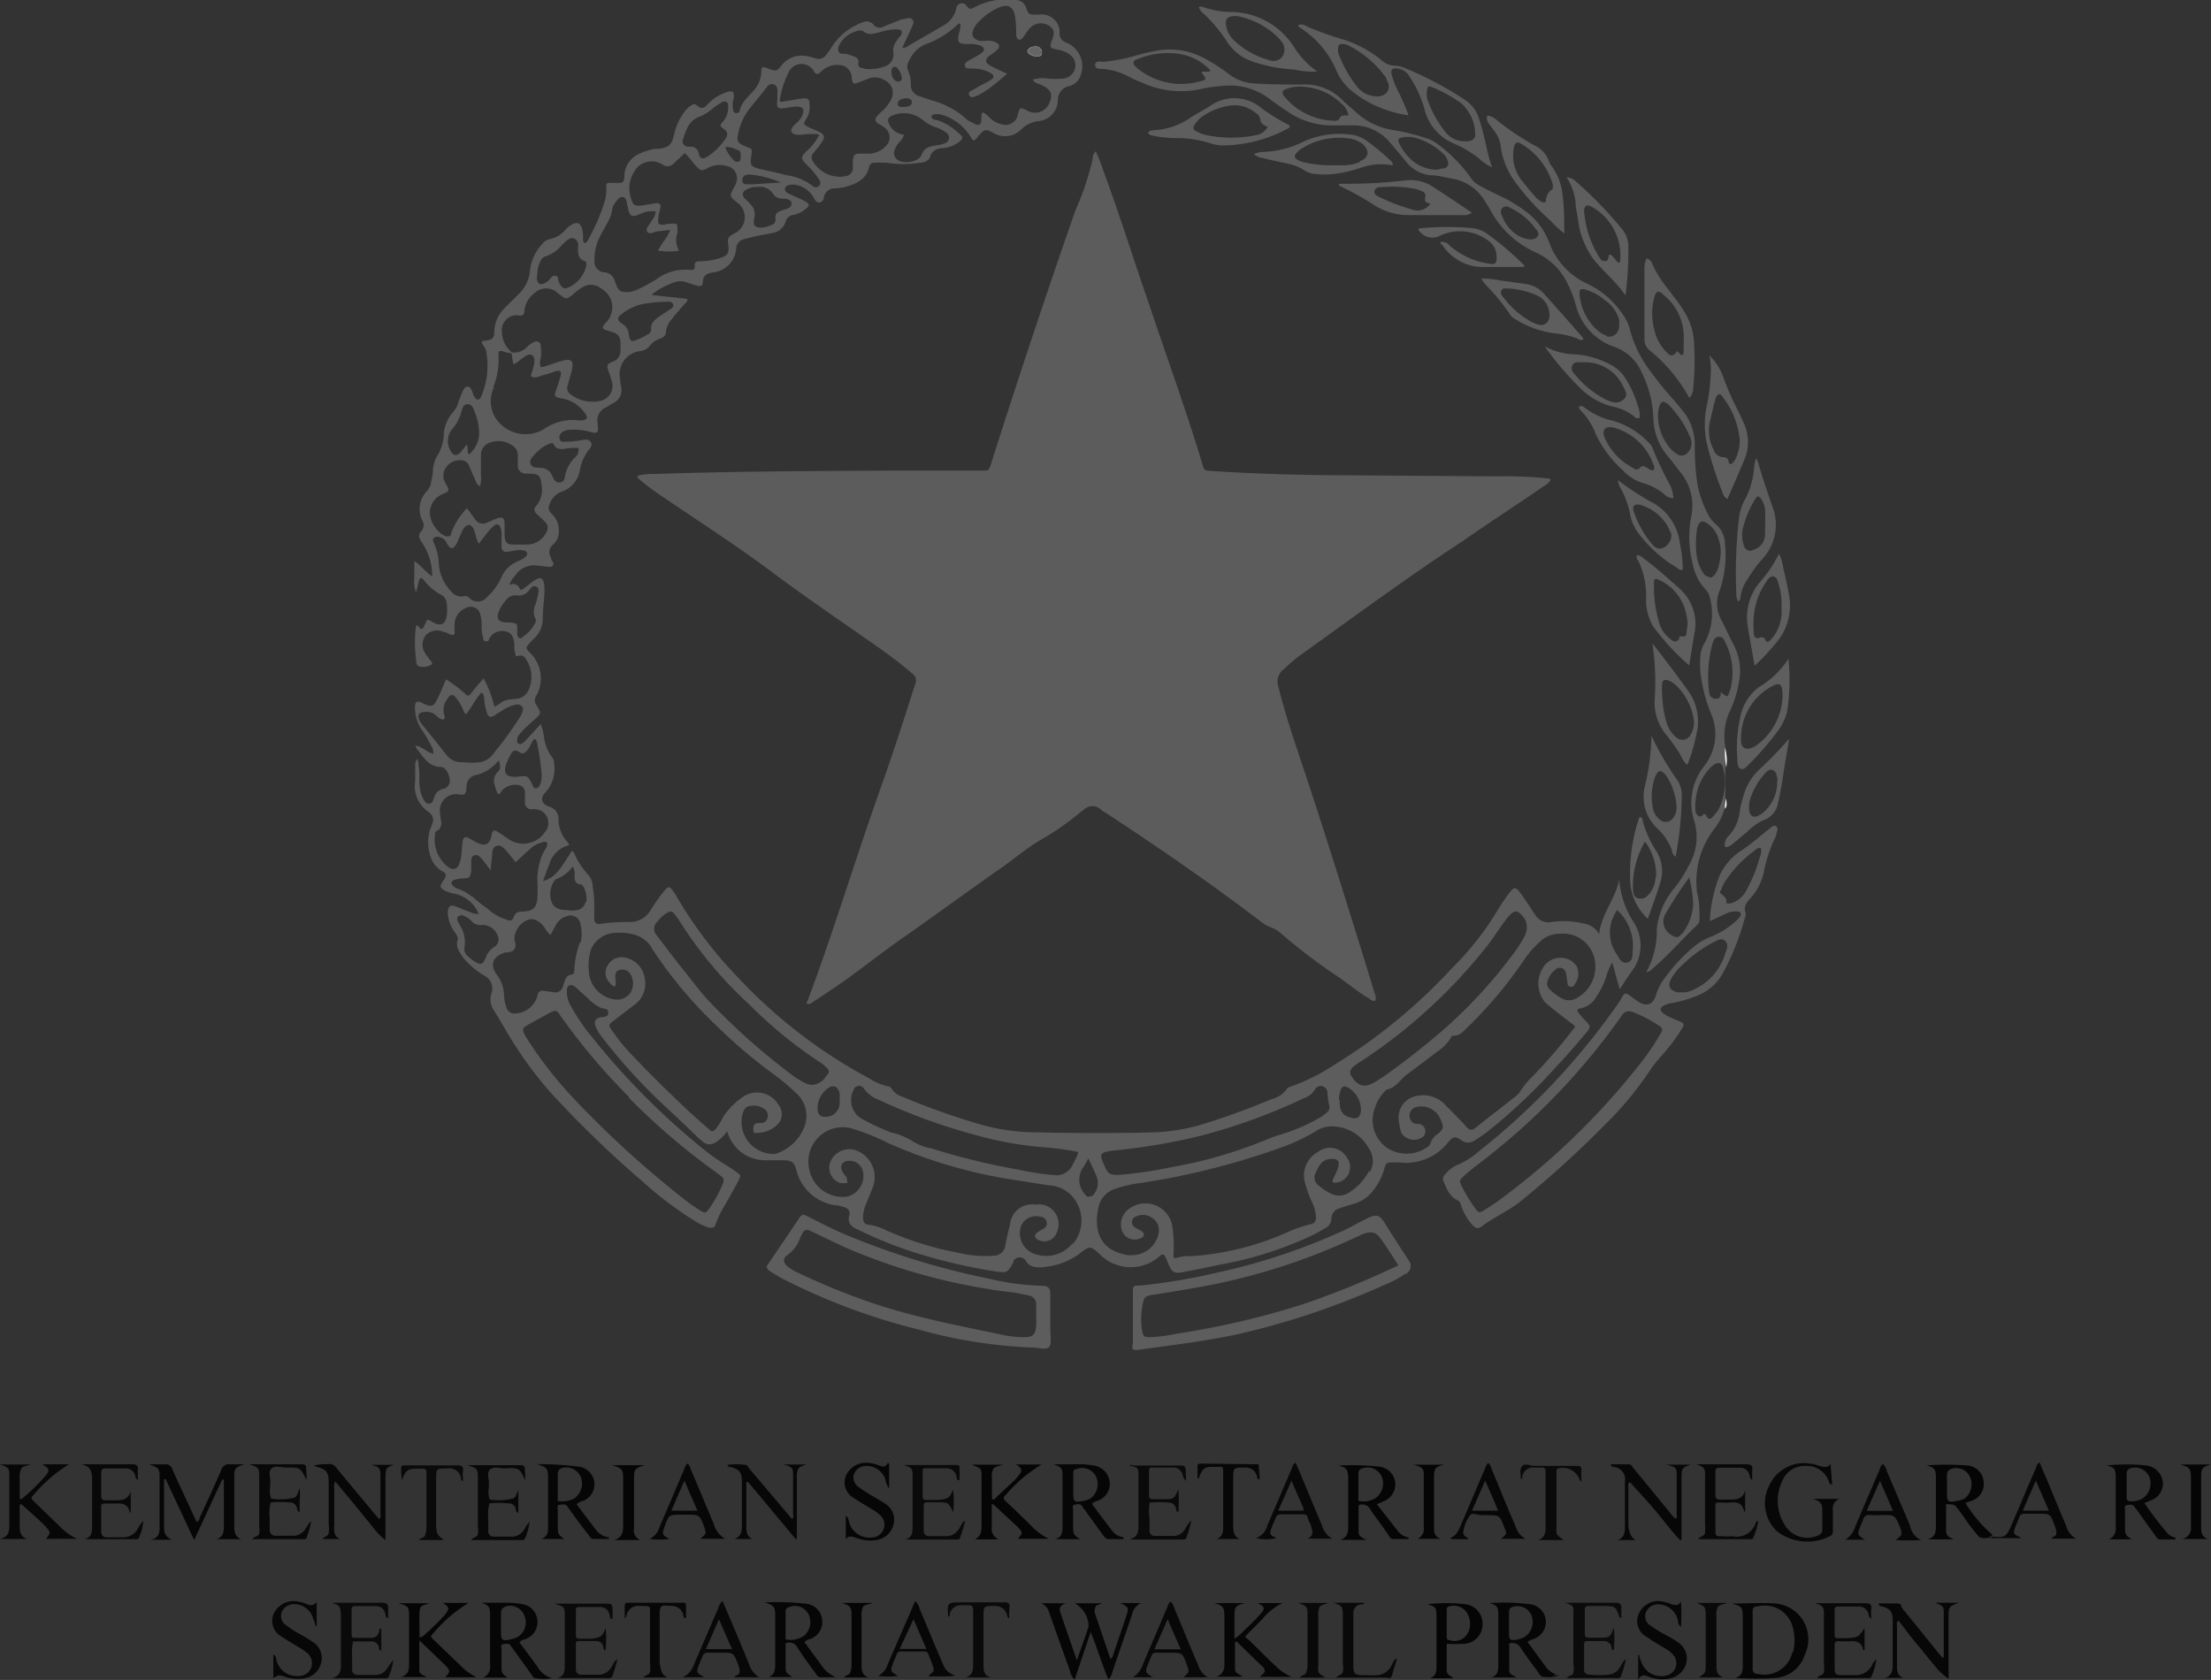 <svg xmlns="http://www.w3.org/2000/svg" viewBox="0 0 123.44 93.81"><rect x="0" y="0" width="123.44" height="93.81" fill="#333333" stroke="none"/><defs><style>.cls-1{fill:#5c5c5c;}.cls-2{fill:#5d5d5d;}.cls-3{fill:#060606;}.cls-4{fill:#5e5e5e;}.cls-5{fill:#070707;}.cls-6{fill:#050505;}.cls-7{fill:#0a0a0a;}.cls-8{fill:#0b0b0b;}.cls-9{fill:#080808;}.cls-10{fill:#5f5f5f;}.cls-11{fill:#090909;}.cls-12{fill:#fcfcfc;}.cls-13{fill:#fff;}.cls-14{fill:#656565;}</style></defs><g id="Layer_2" data-name="Layer 2"><g id="Layer_1-2" data-name="Layer 1"><path class="cls-1" d="M61.17,8.45a7.22,7.22,0,0,1,.4,1c.92,2.47,1.7,5,2.56,7.47,1,3,2.1,6,3,9,.1.35.11.35.49.38,2.44.16,4.89.23,7.35.24l8.57.06a24.09,24.09,0,0,1,2.82.11c.07,0,.15,0,.22.09a1.16,1.16,0,0,1-.42.37c-1.45,1-3,2-4.43,3-3.06,2-6,4.17-9,6.32a10.1,10.1,0,0,0-1.07.89.87.87,0,0,0-.28,1c.35,1.41.81,2.78,1.27,4.16,1.1,3.28,2.13,6.58,3.16,9.88.31,1,.62,2,.92,3a.74.74,0,0,1,.07.44c-.15.08-.25,0-.36-.1-.63-.37-1.2-.85-1.8-1.26a31.68,31.68,0,0,1-3.14-2.39,1.55,1.55,0,0,0-.54-.32,2.39,2.39,0,0,1-.65-.39c-2.77-2.11-5.65-4.09-8.56-6a1.67,1.67,0,0,1-.26-.17.7.7,0,0,0-1,0l-.25.19a14.7,14.7,0,0,1-2.17,1.5c-.75.44-1.4,1-2.12,1.51-1.87,1.3-3.69,2.65-5.56,3.95-1.35.94-2.62,2-4,2.9-.3.2-.59.41-.9.6-.12.08-.22.2-.39.18s0-.14,0-.2c1.44-3.86,2.63-7.8,4-11.67.72-2,1.36-4,2-6a.46.46,0,0,0-.16-.57,22.8,22.8,0,0,0-1.92-1.48c-1.94-1.37-3.92-2.7-5.82-4.12-2.05-1.54-4.21-2.92-6.32-4.36a11.39,11.39,0,0,1-1.18-.89c-.05-.05-.12-.09-.11-.2a3.14,3.14,0,0,1,.87-.1c4.48-.15,9-.17,13.46-.19,1.63,0,3.26,0,4.89,0,.42,0,.39,0,.52-.38q2.26-7.12,4.72-14.18A15.16,15.16,0,0,0,61,8.89.62.62,0,0,1,61.17,8.45Z"/><path class="cls-2" d="M57.82,2.6c-.22,0-.41.12-.41.26s.21.29.47.29.28,0,.29-.23A.33.33,0,0,0,57.82,2.6Zm0,0c-.22,0-.41.12-.41.26s.21.29.47.29.28,0,.29-.23A.33.33,0,0,0,57.82,2.6Zm0,0c-.22,0-.41.12-.41.26s.21.29.47.29.28,0,.29-.23A.33.33,0,0,0,57.82,2.6Zm0,0c-.22,0-.41.12-.41.26s.21.29.47.29.28,0,.29-.23A.33.33,0,0,0,57.82,2.6Zm0,0c-.22,0-.41.12-.41.26s.21.29.47.29.28,0,.29-.23A.33.33,0,0,0,57.82,2.6Zm0,0c-.22,0-.41.12-.41.26s.21.29.47.29.28,0,.29-.23A.33.33,0,0,0,57.82,2.6Zm0,0c-.22,0-.41.12-.41.26s.21.29.47.29.28,0,.29-.23A.33.33,0,0,0,57.82,2.6Zm0,0c-.22,0-.41.12-.41.26s.21.29.47.29.28,0,.29-.23A.33.33,0,0,0,57.82,2.6Zm0,0c-.22,0-.41.12-.41.26s.21.29.47.29.28,0,.29-.23A.33.33,0,0,0,57.82,2.6Zm0,0c-.22,0-.41.12-.41.26s.21.29.47.29.28,0,.29-.23A.33.33,0,0,0,57.82,2.6Zm0,0c-.22,0-.41.12-.41.26s.21.29.47.29.28,0,.29-.23A.33.33,0,0,0,57.82,2.6Zm0,0c-.22,0-.41.12-.41.26s.21.29.47.29.28,0,.29-.23A.33.33,0,0,0,57.82,2.6Zm0,0c-.22,0-.41.12-.41.26s.21.29.47.29.28,0,.29-.23A.33.33,0,0,0,57.82,2.6Zm0,0c-.22,0-.41.12-.41.26s.21.29.47.29.28,0,.29-.23A.33.33,0,0,0,57.82,2.6Zm0,0c-.22,0-.41.12-.41.26s.21.29.47.29.28,0,.29-.23A.33.33,0,0,0,57.82,2.6Zm0,0c-.22,0-.41.12-.41.26s.21.29.47.29.28,0,.29-.23A.33.33,0,0,0,57.82,2.6Zm0,0c-.22,0-.41.12-.41.26s.21.29.47.29.28,0,.29-.23A.33.33,0,0,0,57.82,2.6Zm0,0c-.22,0-.41.12-.41.26s.21.29.47.29.28,0,.29-.23A.33.33,0,0,0,57.82,2.6Zm0,0c-.22,0-.41.12-.41.26s.21.29.47.29.28,0,.29-.23A.33.33,0,0,0,57.82,2.6Zm0,0c-.22,0-.41.12-.41.26s.21.29.47.29.28,0,.29-.23A.33.33,0,0,0,57.82,2.6Zm0,0c-.22,0-.41.12-.41.26s.21.29.47.29.28,0,.29-.23A.33.33,0,0,0,57.82,2.6Zm0,0c-.22,0-.41.12-.41.26s.21.29.47.29.28,0,.29-.23A.33.33,0,0,0,57.82,2.6Zm0,0c-.22,0-.41.12-.41.26s.21.29.47.29.28,0,.29-.23A.33.33,0,0,0,57.82,2.6Zm0,0c-.22,0-.41.12-.41.26s.21.29.47.29.28,0,.29-.23A.33.33,0,0,0,57.82,2.6Zm0,0c-.22,0-.41.12-.41.26s.21.29.47.29.28,0,.29-.23A.33.33,0,0,0,57.82,2.6Zm0,0c-.22,0-.41.12-.41.26s.21.29.47.29.28,0,.29-.23A.33.33,0,0,0,57.82,2.6Zm0,0c-.22,0-.41.12-.41.26s.21.29.47.29.28,0,.29-.23A.33.33,0,0,0,57.82,2.6Zm0,0c-.22,0-.41.12-.41.26s.21.29.47.29.28,0,.29-.23A.33.33,0,0,0,57.82,2.6Zm0,0c-.22,0-.41.12-.41.26s.21.29.47.29.28,0,.29-.23A.33.33,0,0,0,57.82,2.6Zm0,0c-.22,0-.41.12-.41.26s.21.29.47.29.28,0,.29-.23A.33.33,0,0,0,57.82,2.6Zm0,0c-.22,0-.41.12-.41.26s.21.29.47.29.28,0,.29-.23A.33.33,0,0,0,57.82,2.6Zm0,0c-.22,0-.41.12-.41.26s.21.29.47.29.28,0,.29-.23A.33.33,0,0,0,57.82,2.6Zm0,0c-.22,0-.41.12-.41.26s.21.29.47.29.28,0,.29-.23A.33.33,0,0,0,57.82,2.6Zm0,0c-.22,0-.41.12-.41.26s.21.29.47.29.28,0,.29-.23A.33.33,0,0,0,57.82,2.6Zm0,0c-.22,0-.41.12-.41.26s.21.29.47.29.28,0,.29-.23A.33.33,0,0,0,57.82,2.6Zm0,0c-.22,0-.41.12-.41.26s.21.29.47.29.28,0,.29-.23A.33.33,0,0,0,57.82,2.6Zm0,0c-.22,0-.41.12-.41.26s.21.29.47.29.28,0,.29-.23A.33.33,0,0,0,57.82,2.6Zm0,0c-.22,0-.41.12-.41.26s.21.29.47.29.28,0,.29-.23A.33.33,0,0,0,57.82,2.6Zm0,0c-.22,0-.41.12-.41.26s.21.29.47.29.28,0,.29-.23A.33.33,0,0,0,57.82,2.6Zm0,0c-.22,0-.41.12-.41.26s.21.29.47.29.28,0,.29-.23A.33.33,0,0,0,57.82,2.6ZM91.19,51.47a5.06,5.06,0,0,1-.79-2.37c-.19,1.08-1,1.92-1.12,3.07a1.17,1.17,0,0,0-.93-.61,4.44,4.44,0,0,0-1.74-.07.86.86,0,0,1-.89-.39c-.13-.18-.24-.37-.37-.56s-.33-.5-.51-.73-.3-.32-.53,0a9.47,9.47,0,0,0-.64.92,16.36,16.36,0,0,1-2.62,3.35,30.71,30.71,0,0,1-6.54,5.37A11.32,11.32,0,0,1,72,60.7a.27.27,0,0,0-.15.1,1.43,1.43,0,0,1-.83.57c-1.16.48-2.33.92-3.53,1.3a10.83,10.83,0,0,1-3,.56c-2.23.06-4.46.05-6.69,0a11.39,11.39,0,0,1-3.43-.55,39,39,0,0,1-4-1.44,1.06,1.06,0,0,1-.59-.45.28.28,0,0,0-.23-.13,3.17,3.17,0,0,1-1-.43,28.28,28.28,0,0,1-7.37-5.67,23.65,23.65,0,0,1-3.36-4.42,2,2,0,0,0-.19-.31c-.26-.38-.31-.38-.61,0s-.48.65-.7,1a1.34,1.34,0,0,1-1.2.66,9.55,9.55,0,0,0-1.6.1.26.26,0,0,1-.34-.21,4.07,4.07,0,0,1,0-.49c0-.45,0-.9-.09-1.35a1,1,0,0,0-.23-.67,4.26,4.26,0,0,1-.7-1c-.06-.12-.09-.28-.24-.36-.7,1.16-1,1.53-1.6,1.69.12-.33.22-.63.35-.94a1.5,1.5,0,0,1,1.11-1.06.72.72,0,0,0-.1-.18,1.91,1.91,0,0,1-.5-1.27.69.69,0,0,0-.51-.7c-.45-.16-.54-.49-.2-.82a1.93,1.93,0,0,0,.47-1.54.62.62,0,0,0-.13-.42,2.39,2.39,0,0,1-.44-1.11,3,3,0,0,0-.18-.73l-.76.83a1.21,1.21,0,0,1-.35.29c-.1,0-.17,0-.2-.11A.54.54,0,0,1,29,41a8.63,8.63,0,0,1,.87-.84c.34-.31.35-.36.1-.75a.48.48,0,0,1,0-.61,2,2,0,0,0-.31-2.28c-.34-.32-.34-.35,0-.71l.22-.22a1.46,1.46,0,0,0,.42-1c0-.46.06-.92.09-1.39a4,4,0,0,0,0-.49c-.05-.45-.21-.53-.58-.28-.19.12-.35.28-.54.41s-.21.12-.27,0a.39.39,0,0,0-.56-.17,1.17,1.17,0,0,1,.3-.5,1.27,1.27,0,0,1,1.31-.58l.44.05c.13,0,.29.07.38-.07s-.05-.22-.09-.33,0,0,0-.08a.54.54,0,0,1,.11-.76,1,1,0,0,0,.31-.81,1.26,1.26,0,0,0-.35-.85c-.13-.13-.27-.28-.2-.47a1.13,1.13,0,0,1,.67-.8,1.52,1.52,0,0,0,1.06-1.26,2.65,2.65,0,0,1,.39-.95c.11-.18.36-.36.21-.58s-.41-.11-.63-.08a6,6,0,0,1-.84.07c-.11,0-.22,0-.26-.14a.34.34,0,0,1,.1-.37.81.81,0,0,1,.5-.16,3.45,3.45,0,0,1,1.15.13c.37.1.42,0,.37-.34a.59.59,0,0,0,0-.13.79.79,0,0,1,.44-.9c.14-.08.28-.18.42-.25a.79.79,0,0,0,.45-.89,3.47,3.47,0,0,1-.06-.45,1.3,1.3,0,0,1,1.08-1.56.84.84,0,0,0,.55-.26,1.18,1.18,0,0,1,.6-.44c.18-.07.33-.17.33-.38a1.22,1.22,0,0,1,.34-.72c.21-.29.46-.55.69-.83.07-.08.2-.14.16-.29l-2-.22A3.22,3.22,0,0,1,37.1,16a5,5,0,0,1,.53-.23,1,1,0,0,1,.71,0l.59.19c.17.05.31,0,.31-.19,0-.4.24-.51.6-.56a1.45,1.45,0,0,0,1.26-1.32.56.56,0,0,1,.41-.53l.69-.17c.31-.07.62-.11.93-.18a.91.91,0,0,0,.72-.6A.52.52,0,0,1,44.3,12a1.51,1.51,0,0,0,.64-.3c.29-.22.28-.3,0-.46s-.6-.27-.89-.42c-.12-.06-.26-.14-.22-.3s.2-.19.35-.21h.14a1.42,1.42,0,0,1,1.11.73c.07.14.16.28.33.27A.32.32,0,0,0,46,11a.6.6,0,0,1,.62-.48,4,4,0,0,0,.62-.09c.58-.19,1.14-.41,1.28-1.11a.28.28,0,0,1,.3-.23,5.62,5.62,0,0,1,.71,0,5.66,5.66,0,0,0,1.79,0c.25,0,.55-.09.62-.36s.34-.44.66-.46a1.69,1.69,0,0,0,1-.39c.14-.12.18-.24,0-.37a3.33,3.33,0,0,0-1.24-.79,1.11,1.11,0,0,1-.26-.07A.2.2,0,0,1,52,6.53c0-.11.1-.14.2-.15a1,1,0,0,1,.48.06,2.83,2.83,0,0,1,1.49,1.17c.18.31.21.3.44,0,.37-.41.39-.43.87-.18A1.25,1.25,0,0,0,57,7.24a1.67,1.67,0,0,1,.91-.47,1.19,1.19,0,0,0,1.15-1.16.79.79,0,0,1,.67-.81.9.9,0,0,0,.62-.66,1.42,1.42,0,0,0-.79-1.75.53.53,0,0,1-.4-.6A1,1,0,0,0,58,.82l-.13,0c-.38,0-.45,0-.57-.35A.61.61,0,0,0,56.72,0a3.81,3.81,0,0,0-2.3.4c-.16.1-.29.15-.45-.06a.31.31,0,0,0-.58.13,1.45,1.45,0,0,1-.8,1c-.62.37-1.24.72-1.87,1.08a.5.5,0,0,1-.34.12c.16-.37.33-.7.46-1s.23-.43.09-.59-.4,0-.59,0l-1,.4a.43.43,0,0,1-.57-.1.5.5,0,0,0-.61-.13,3.4,3.4,0,0,0-1.67,1.29c-.12.18-.23.36-.36.52a.53.53,0,0,1-.64.19A2.09,2.09,0,0,0,45,3.13a1.4,1.4,0,0,0-1.33.48c-.32.39-.33.39-.83.2-.27-.1-.33-.09-.34.21a1.6,1.6,0,0,1-.39,1c-.31.37-.73.68-.82,1.2l0,0a.21.21,0,0,1-.23.09.18.18,0,0,1-.13-.17,1.35,1.35,0,0,1,0-.53.72.72,0,0,0,0-.48.49.49,0,0,0-.32,0,2.55,2.55,0,0,0-1.09.68c-.16.19-.33.31-.57.11s-.28-.06-.41,0a1.48,1.48,0,0,0-.37.38,3.4,3.4,0,0,0-.54,1.23c-.13.56-.27.69-.83.78-.2,0-.39,0-.58.09a2.27,2.27,0,0,0-.46.16,1.38,1.38,0,0,0-.9,1.23c0,.41-.08.45-.5.42h-.18c-.31,0-.35,0-.33.31a2.39,2.39,0,0,1-.07.66,10.72,10.72,0,0,1-1,2.3.17.17,0,0,1-.14.09c-.1-.05-.08-.15-.09-.24a1.85,1.85,0,0,0-.07-.62c-.11-.26-.24-.31-.5-.2a1.46,1.46,0,0,0-.42.33,1.5,1.5,0,0,1-.87.51.71.71,0,0,0-.41.27,2.55,2.55,0,0,0-.69,1.48,2.08,2.08,0,0,1-.68,1.37c-.24.24-.49.48-.73.73a1.88,1.88,0,0,0-.58,1.27c0,.43-.11.51-.54.56a.17.17,0,0,0-.16.06c0,.1.06.16.1.23a.89.89,0,0,1,.13.23,4.37,4.37,0,0,1-.27,2.6c-.09.23-.26.21-.38,0s-.06-.17-.1-.25-.1-.32-.28-.31-.23.18-.29.31-.13.33-.2.5a1.54,1.54,0,0,1-.3.6,2,2,0,0,0-.53,1.25,2.53,2.53,0,0,1-.31,1.11,1.89,1.89,0,0,0-.3.88c0,.22-.05.45-.1.67a.93.93,0,0,1-.21.49,1.43,1.43,0,0,0-.27,1.69.48.48,0,0,1-.05.55c-.23.23-.14.42,0,.63a3.33,3.33,0,0,1,.59,1.92c-.4-.27-.64-.64-1-.85,0,.32,0,.61,0,.89a1.94,1.94,0,0,0,.1.87c.06-.26.1-.45.15-.64s.14-.25.28-.07a2.94,2.94,0,0,0,1,.84.59.59,0,0,1,.28.48,2.58,2.58,0,0,1,0,.68c-.08.48-.34.6-.76.36s-.3-.16-.47.14l-.05.12c-.08.15-.17.15-.27,0a.16.16,0,0,0-.16-.08,6.89,6.89,0,0,0,0,1.87c0,.17,0,.36.19.42a.88.88,0,0,0,.65-.1c.09,0,.05-.13,0-.19s-.23-.28-.32-.43a.87.87,0,0,1,0-1,.84.84,0,0,1,1-.21c.15,0,.28.1.42.15s.23,0,.21-.17,0-.21,0-.31a1,1,0,0,1,.61-1,.55.55,0,0,1,.83.38,2.15,2.15,0,0,1,.07.62,1.86,1.86,0,0,0,.08.62c0,.1,0,.22.17.23s.14-.09.19-.17a.81.81,0,0,1,.86-.39c.31.05.45.22.52.63,0,.2,0,.39.05.58s0,.21.15.17c.32-.1.44.13.55.34a1.76,1.76,0,0,1,.07,1.52.84.84,0,0,1-.76.54,2.12,2.12,0,0,0-.57.09c-.22.06-.36.26-.6.34A6.2,6.2,0,0,0,27,37.88c-.25.29-.47.54-.67.8s-.25.17-.43,0a6.41,6.41,0,0,0-1-.74c-.16.38-.31.74-.48,1.09s-.27.5-.74.28l-.2-.1c-.23-.08-.29,0-.31.2a2.21,2.21,0,0,0,.39,1.36,7.14,7.14,0,0,1,.52.89.62.62,0,0,1,.11.43c-.38-.07-.61-.42-1-.45a1.14,1.14,0,0,0,.09.19c.36.44.65,1,1.36,1,.22,0,.45.4.47.7a.47.47,0,0,1-.39.53.61.61,0,0,0-.46.43c-.05.1-.07.2-.12.29s-.26.18-.4,0a1.28,1.28,0,0,1-.21-.4,2.68,2.68,0,0,1-.12-.93,4.53,4.53,0,0,0-.1-1.08.45.45,0,0,0-.13.36c0,.3,0,.6,0,.9a1.71,1.71,0,0,0,.75,1.71.76.76,0,0,1,.09.09.5.5,0,0,1,.13.54l-.13.33a2.35,2.35,0,0,0,0,1.46,1.39,1.39,0,0,0,.69.9c.21.11.22.23.09.45l-.1.14c-.15.24-.14.32.11.47a1.94,1.94,0,0,0,.59.19,1.88,1.88,0,0,1,1.33,1.13,1.17,1.17,0,0,1-.52-.12c-.26-.09-.52-.21-.79-.31S25,50.6,25,51a2,2,0,0,0,.35,1c.1.15.25.32.2.49-.13.42.12.69.32,1a4.63,4.63,0,0,0,1.18,1,.79.79,0,0,1,.38,1,1.08,1.08,0,0,0,.13.91c.26.4.49.82.73,1.22A22.27,22.27,0,0,0,30.73,61,60.1,60.1,0,0,0,35.9,66a20,20,0,0,0,2.86,2.16,3.31,3.31,0,0,0,.85.4c.17,0,.28,0,.34-.18a5.37,5.37,0,0,1,.55-1.13c.23-.42.47-.83.69-1.25s.16-.37-.13-.59-.33-.22-.49-.33a10.37,10.37,0,0,1-1.11-.76,40.35,40.35,0,0,1-6.4-6.4,10.73,10.73,0,0,1-1.21-1.78,1.48,1.48,0,0,1-.2-.77c0-.12,0-.25.11-.33s.26,0,.37.08l.66.6a2.88,2.88,0,0,0,.75.56c.16.07.42,0,.42.27s-.27.22-.45.26-.38.18-.27.48a2.78,2.78,0,0,0,.44.72,32.26,32.26,0,0,0,3.13,3.47c.67.62,1.34,1.25,2,1.89a6.14,6.14,0,0,0,.47.42.57.57,0,0,0,.67,0,2.13,2.13,0,0,0,.65-.62,2.19,2.19,0,0,0,2.1,1.62l1,0c.51,0,.64.11.77.58a2.61,2.61,0,0,0,2.14,1.93c.17,0,.35.06.53.11s.35.21.28.44c-.13.46.13.67.49.82a22.92,22.92,0,0,0,2.9,1.19A30.65,30.65,0,0,0,55.58,71c.65.08.65.09,1-.51l0-.07a.4.4,0,0,1,.7,0,.64.64,0,0,0,.45.32,1.68,1.68,0,0,0,.67,0A3.91,3.91,0,0,0,60.28,70c.58-.45.61-.44,1.15.07a2.43,2.43,0,0,0,3.23.15c.26-.25.33-.22.47.11l.08.21c.22.52.34.6.89.49s1.37-.27,2.06-.42a20.27,20.27,0,0,0,5.31-1.73l.54-.31a.58.58,0,0,0,.32-.51.61.61,0,0,1,.47-.59c.28-.1.56-.18.85-.27a2,2,0,0,0,1-.7,3.35,3.35,0,0,0,.62-1.18c.11-.43.15-.4.56-.41h.27a3,3,0,0,0,2.74-1.11c.3-.35.39-.36.76-.12a.62.62,0,0,0,.74,0c.23-.15.45-.29.67-.46a31.09,31.09,0,0,0,3.79-3.56c.64-.67,1.25-1.38,1.84-2.09.14-.18.14-.29,0-.44a6.91,6.91,0,0,1-.51-.57c-.1-.12-.08-.24.09-.25a1.26,1.26,0,0,0,.89-.63,4.18,4.18,0,0,0,.57-1.16,3.55,3.55,0,0,1,.33-.78c.15.52.27,1,.42,1.5.25-.38.45-.7.67-1A2.37,2.37,0,0,0,91.19,51.47ZM31.46,25.07a3.68,3.68,0,0,1,.66-.06c.1,0,.18,0,.18.06a.54.54,0,0,1-.16.44,1.94,1.94,0,0,0-.61,1.16.29.29,0,0,1-.26.27.34.34,0,0,1-.34-.17,1.19,1.19,0,0,1-.08-.16.73.73,0,0,0-.68-.49c-.21,0-.46,0-.55-.21s.11-.41.27-.57a2.07,2.07,0,0,1,.71-.53c.12-.06.28-.12.34.05S31.26,25.1,31.46,25.07Zm5.65-8.22c.16,0,.4-.05.47.14s-.18.28-.31.38-.36.22-.53.35-.4.31-.39.61-.13.3-.27.39a2.31,2.31,0,0,1-.35.18c-.53.23-.55.22-.64-.33a.73.73,0,0,0-.35-.49c-.3-.2-.31-.34,0-.57A3.11,3.11,0,0,1,35.77,17,8.65,8.65,0,0,1,37.11,16.85Zm7.08-5.5c0,.29-.29.31-.51.39s-.45.16-.38.5a.31.31,0,0,1-.25.33,1.49,1.49,0,0,1-.51.14c-.38,0-.5-.09-.44-.46a.91.91,0,0,0-.05-.65,2.51,2.51,0,0,0-.26-.31c-.08-.09-.18-.16-.25-.25s-.13-.28.05-.4a1.16,1.16,0,0,1,.72-.2.86.86,0,0,1,.85.38.56.56,0,0,0,.48.27C43.86,11.11,44.17,11.09,44.19,11.35Zm-2.5-1.59a.74.74,0,0,1,.26,0,5.38,5.38,0,0,1,1.64.43l-1.56.1h-.31c-.12,0-.25,0-.27-.18A.29.29,0,0,1,41.69,9.76ZM52.27,7.12a1.77,1.77,0,0,1,.48.23c.13.09.27.2.23.39s-.16.24-.31.29a2,2,0,0,1-.48.1c-.32.06-.6.13-.74.52s-1,.54-1.35.27a.47.47,0,0,1-.16-.53,1.29,1.29,0,0,1,.27-.45.87.87,0,0,0,.26-.42,1,1,0,0,1-.86-.67c-.08-.17,0-.27.13-.36a1.65,1.65,0,0,1,1.79.22A2.43,2.43,0,0,0,52.27,7.12ZM50.79,3.33a1.67,1.67,0,0,1,.92-.87,5,5,0,0,0,1.74-1.08.17.17,0,0,1,.17-.06c0,.17,0,.34-.08.52-.1.56-.06.61.53.62a1.85,1.85,0,0,1,.62.07c.28.1.33.26.1.44a3.58,3.58,0,0,1-.42.25l-.2.11c-.14.09-.34.16-.3.35s.24.13.39.15a2.1,2.1,0,0,1,1,.22c.27.16.28.28,0,.45s-.37.19-.55.29l-.5.29c-.08,0-.15.12-.11.23a.2.2,0,0,0,.27.1,1.73,1.73,0,0,0,.37-.16,6,6,0,0,0,.59-.39c.3-.23.58-.47.9-.74-.34-.16-.64-.29-.92-.44s-.37-.34-.05-.58a4.46,4.46,0,0,0,.43-.33c.15-.15.11-.29-.08-.4a1.15,1.15,0,0,0-.52-.1,1.3,1.3,0,0,1-.44,0c-.33-.11-.43-.3-.31-.62a1.41,1.41,0,0,1,.34-.47,3.36,3.36,0,0,1,1-.72c.58-.28.91-.11,1,.51a6.06,6.06,0,0,1,.05.85c0,.15,0,.34.15.39s.24-.14.33-.25a4,4,0,0,1,.24-.33.83.83,0,0,1,1.19-.14c.2.15.24.34.13.64-.2.55-.2.54.35.66a1.38,1.38,0,0,1,.61.26.74.74,0,0,1-.31,1.33,4.42,4.42,0,0,1-1,0,1.66,1.66,0,0,0-.76.07c.1.2.31.21.47.29.54.24.67.53.46,1a.86.86,0,0,1-1.15.48l-.12-.06c-.38-.18-.38-.18-.49.22a.7.7,0,0,1-.91.56,1.38,1.38,0,0,1-.66-.36,1.43,1.43,0,0,0-.38-.31c-.14.11-.07.26-.09.38,0,.35-.17.41-.47.21A1.5,1.5,0,0,1,54,6.69a4.67,4.67,0,0,0-2-1.09l-.68-.23a.65.65,0,0,1-.47-.65,1.8,1.8,0,0,0-.17-.82A.64.64,0,0,1,50.79,3.33Zm-.35,2.18c.22-.06.47,0,.47.2s-.2.23-.36.26l-.16,0c-.11,0-.23,0-.26-.12a.25.25,0,0,1,.11-.27A.52.52,0,0,1,50.44,5.51Zm-.15-1a.26.26,0,0,1-.3,0A.59.59,0,0,1,49.77,4c0-.08,0-.2.11-.25s.19,0,.26.11a.87.87,0,0,1,.19.4C50.35,4.33,50.38,4.43,50.29,4.49ZM46.84,2.55a1.52,1.52,0,0,1,1-.81.39.39,0,0,1,.35,0c.3.26.61.14.92.06A3.44,3.44,0,0,1,50,1.64c.11,0,.25,0,.32.08s0,.23-.08.32-.15.19-.21.29a.82.82,0,0,0-.16.59.7.7,0,0,1-.5.8,2.38,2.38,0,0,1-.84.14,1.23,1.23,0,0,1-.43-.07c-.1,0-.21-.11-.18-.22.07-.35-.19-.4-.41-.48S47.18,3,47,3,46.73,2.78,46.84,2.55ZM44,4.11A.79.79,0,0,1,45.45,4c.15.22.27.13.39,0a1.28,1.28,0,0,1,1-.37.71.71,0,0,1,.71.71c.05.36.08.38.42.25l.54-.21a1,1,0,0,1,.86.09.78.78,0,0,1,.38,1.09,2.16,2.16,0,0,1-.53.67c-.08.08-.17.16-.25.25s-.18.26.06.42a2.92,2.92,0,0,1,.37.24.66.66,0,0,1,.07,1,1.34,1.34,0,0,1-.91.44l-.58,0c-.27,0-.34.1-.36.37s0,.3,0,.44-.11.38-.36.44A1.75,1.75,0,0,1,45.38,9a.36.36,0,0,1,0-.42c.15-.18.31-.36.45-.56.27-.38.22-.52-.2-.71-.19-.08-.38-.15-.57-.25s-.21-.19-.08-.36a1.27,1.27,0,0,0,.22-.85c0-.31-.08-.38-.38-.35s-.65.1-1,.16c-.09,0-.17.06-.29,0A4.77,4.77,0,0,1,44,4.11ZM41.2,7.53A3.35,3.35,0,0,1,41.9,6c.28-.34.55-.67.81-1,.12-.17.26-.38.5-.28s.19.34.19.55,0,.2,0,.31c-.06.44,0,.52.45.45a6.17,6.17,0,0,1,.62-.08c.35,0,.46.14.33.47a1.18,1.18,0,0,1-.31.43,1.54,1.54,0,0,0-.25.26c-.13.2-.07.33.16.4a1.6,1.6,0,0,0,.49,0,3,3,0,0,1,.85,0,2.77,2.77,0,0,1-.7.92c-.34.35-.35.41,0,.77a4.54,4.54,0,0,1,.69.82c.07.12.11.25,0,.36a.26.26,0,0,1-.37,0,3.07,3.07,0,0,0-1.47-.6c-.49-.14-1-.23-1.48-.35s-.54-.21-.47-.69.06-.41-.35-.58S41.13,7.87,41.2,7.53Zm-.14.8c.28.08.31.14.29.44,0,.11,0,.22-.12.26a.26.26,0,0,1-.28-.1,1.94,1.94,0,0,1-.46-.71A.93.93,0,0,1,41.06,8.33Zm-2.93-.54c.18-.54.33-1.1,1-1.3A3.23,3.23,0,0,0,39.86,6a3.78,3.78,0,0,1,.33-.22c.11-.07.23-.17.37-.08s.08.24.09.36a1.18,1.18,0,0,1-.33.78c-.14.14-.11.23.06.34s.33.28.13.56a3.62,3.62,0,0,1-1,1c-.31.18-.43.14-.51-.2a.42.42,0,0,0-.4-.35l-.26,0C38.16,8.1,38.07,8,38.13,7.79Zm-4.65,5.45c.16-.31.33-.6.49-.91a1.79,1.79,0,0,0,.21-.64.78.78,0,0,1,.19-.4c.11-.14.22-.33.42-.28s.18.25.22.4.06.29.11.44.16.27.41.18l.41-.16a1.36,1.36,0,0,1,.66-.06c0,.28-.17.42-.27.61s-.31.33-.2.51.33.06.5,0l.79-.09c-.16.43-.48.74-.68,1.16A4.15,4.15,0,0,0,37.91,14a1.2,1.2,0,0,1-.09-1,1.43,1.43,0,0,0,0-.22c0-.25,0-.3-.27-.29s-.3,0-.44.06c-.34,0-.4,0-.35-.37,0-.19.07-.38.11-.58s-.07-.28-.26-.25l-.75.12c-.41.06-.53,0-.64-.43a1.69,1.69,0,0,1,.17-1.42A1.11,1.11,0,0,1,37,9.2a.47.47,0,0,0,.63-.09l.6-.56c.26.23.43.52.66.75s.26.27.61.09a1.41,1.41,0,0,1,1.17-.09.68.68,0,0,1,.43.9c0,.1-.09.19-.13.29-.25.45-.24.47.17.81a1,1,0,0,1-.17,1.75c-.33.18-.36.25-.31.64s0,.6-.49.73a3.78,3.78,0,0,1-1.11.17c-.17,0-.3.05-.27.25s-.1.25-.25.23a2.74,2.74,0,0,0-1.93.55,10.09,10.09,0,0,1-1,.54,1.56,1.56,0,0,1-.52.15c-.39,0-.54,0-.69-.41l-.11-.3a.62.62,0,0,0-.51-.39.6.6,0,0,1-.59-.69A2.72,2.72,0,0,1,33.48,13.24ZM30,15.34a1.52,1.52,0,0,1,.15-.7.48.48,0,0,1,.33-.33,1.88,1.88,0,0,0,.84-.57,2.32,2.32,0,0,1,.44-.39c.23-.14.42,0,.51.22a1.54,1.54,0,0,1,0,.31c0,.29,0,.56.35.69.13,0,.13.2.1.32a1.76,1.76,0,0,1-1,1.17c-.22.11-.36,0-.49-.25s0-.37-.22-.41-.26.18-.39.27a.83.83,0,0,1-.15.11c-.3.18-.47.09-.5-.26A1.08,1.08,0,0,1,30,15.34Zm-1,2.29c.2,0,.27-.08.28-.25a1.34,1.34,0,0,1,.55-1,.93.93,0,0,1,1.27-.05l.14.11c.35.29.39.29.75,0a3,3,0,0,1,.58-.43.89.89,0,0,1,1,.11A1.19,1.19,0,0,1,33.84,18a1.15,1.15,0,0,0-.14.17c-.08.11-.05.2.07.24l.47.15a.55.55,0,0,1,.4.54,4.86,4.86,0,0,1,0,.54.6.6,0,0,1-.4.54c-.37.16-.38.19-.26.57a5.05,5.05,0,0,1,.18.55.85.85,0,0,1-.62,1.08A2,2,0,0,1,31.83,22a.39.39,0,0,1-.13-.48c.06-.27.14-.52.21-.78.15-.61,0-.75-.6-.57-.38.1-.73.27-1.12.34a.75.75,0,0,1,0-.49,2.51,2.51,0,0,0,0-.67c0-.28-.2-.36-.44-.22a1.49,1.49,0,0,0-.32.24,1,1,0,0,1-.85.31h0a1.51,1.51,0,0,1-.56-1.15A.83.83,0,0,1,29.05,17.63Zm-1.47,4a4,4,0,0,0,.3-1.8c0-.21,0-.26.26-.21a1.32,1.32,0,0,0,.47.1l.09.6c.16,0,.23-.1.32-.16a3.15,3.15,0,0,1,.29-.22c.13-.09.28-.2.45-.1s.13.32.11.49a2.63,2.63,0,0,1-.08.3c0,.13-.13.25-.08.4.23.1.44,0,.65-.08a5.89,5.89,0,0,0,.68-.21c.31-.08.38,0,.29.31a6.67,6.67,0,0,1-.23.72c-.12.36-.09.41.28.47a2,2,0,0,1,1.33.84c.19.25.12.37-.2.4h-.09a2.82,2.82,0,0,0-2,.48,2,2,0,0,1-2.68-.58A1.78,1.78,0,0,1,27.58,21.63ZM25.3,23.9a2.41,2.41,0,0,0,.45-.87c.06-.19.09-.45.35-.46s.32.23.4.42a3.31,3.31,0,0,1,.25,1.17,1.56,1.56,0,0,1-.57,1.22c-.14-.16,0-.36-.13-.56a4.54,4.54,0,0,1-.34.44c-.2.22-.39.19-.54-.06A1.06,1.06,0,0,1,25.3,23.9Zm-.61,3.7.2-.09a.19.19,0,0,0,.11-.29l-.15-.28a.79.79,0,0,1,.06-.85.94.94,0,0,1,.86-.39.48.48,0,0,1,.43.34l.36.83a.52.52,0,0,0,.23.29,1.3,1.3,0,0,0,.06-.58c0-.37,0-.75,0-1.12a.72.72,0,0,1,.53-.75,1.35,1.35,0,0,1,1.27.2.62.62,0,0,1,.26.55c0,.19,0,.39,0,.58s.14.38.44.41h.22c.49,0,.61.11.66.59a1.42,1.42,0,0,1-.3,1.22.26.26,0,0,0,0,.4c.15.16.33.3.48.46s.25.35.08.63a1.21,1.21,0,0,1-1.05.66c-.26,0-.51,0-.76,0-.4,0-.49-.13-.51-.53,0-.23,0-.45,0-.67s-.08-.39-.42-.26l-.54.22a.5.5,0,0,1-.7-.2c-.14-.17-.26-.36-.44-.59a4,4,0,0,0-.88,1.39c0,.2-.19.21-.35.16A1.62,1.62,0,0,1,24,28.73,1.14,1.14,0,0,1,24.69,27.6Zm2.51,5.73a.65.65,0,0,1-1,.05.34.34,0,0,0-.33-.08.68.68,0,0,1-.67-.27,2.39,2.39,0,0,1-.7-1.56,2.93,2.93,0,0,0-.29-1.17c0-.08-.09-.17,0-.25s.19-.09.29-.07a.61.61,0,0,1,.46.38c.19.34.34.33.53,0,.08-.14.13-.3.2-.45a1.87,1.87,0,0,1,.2-.4c.19-.27.39-.25.54,0a2.57,2.57,0,0,1,.15.47,1.47,1.47,0,0,0,.15.39c.18-.24.34-.45.51-.66a1.88,1.88,0,0,1,.34-.35c.18-.14.29-.09.37.12A1.3,1.3,0,0,1,28,30c0,.18,0,.36,0,.54a.26.26,0,0,0,.33.27l.44-.07a1.14,1.14,0,0,1,.45,0,.22.22,0,0,1,.21.14.24.24,0,0,1-.11.23,1.66,1.66,0,0,1-.47.26,1.66,1.66,0,0,0-.84.83A3.2,3.2,0,0,1,27.2,33.33Zm2,2.23c-.16.14-.26.1-.32-.11a2,2,0,0,1,0-.26c0-.38,0-.38-.41-.43h-.14c-.54,0-.66-.25-.43-.73a2.08,2.08,0,0,1,.38-.55.63.63,0,0,1,.6-.23.69.69,0,0,0,.66-.29c.11-.12.21-.3.4-.2s.12.28.1.44a3.68,3.68,0,0,1-.15.57.87.87,0,0,0,0,.77c.07.13,0,.24-.06.34A2.07,2.07,0,0,1,29.19,35.56ZM29,42c.23.16.35,0,.48-.15s.18-.44.36-.59a.28.28,0,0,1,.15.24,15.07,15.07,0,0,1,.24,1.64,1.29,1.29,0,0,1-.09.7.26.26,0,0,1-.24.18c-.11,0-.13-.1-.17-.18-.25-.52-.25-.53-.8-.47-.78.08-.85-.29-.61-.85a3,3,0,0,1,.2-.4C28.61,41.92,28.76,41.84,29,42Zm-4,.25c-.49-.62-1-1.26-1.48-1.85a.7.7,0,0,1-.13-.24q-.12-.33.21-.39a.84.84,0,0,1,.76.19,1.06,1.06,0,0,0,.2.17c.07,0,.16.11.24,0s0-.14,0-.21A1,1,0,0,1,25,39c.14-.25.3-.25.49,0a2.76,2.76,0,0,1,.4.71.3.3,0,0,0,.13.17c.31-.37.51-.83.86-1.21.17.13.14.3.16.46a3.5,3.5,0,0,0,.15.7c.07.19.19.26.38.14l.45-.28a2.28,2.28,0,0,1,.69-.32.42.42,0,0,1,.42.06c.13.14.05.28,0,.42a1.43,1.43,0,0,1-.15.27,21,21,0,0,1-1.46,2,1.12,1.12,0,0,1-.7.44,4,4,0,0,1-1,0A1,1,0,0,1,25,42.24Zm-.72,4.35c0-.11.07-.21.17-.24s.21-.26.19-.44a5.58,5.58,0,0,1-.08-.57.91.91,0,0,1,1-1c.44.08.46,0,.49-.45a.61.61,0,0,1,.49-.61,2.28,2.28,0,0,0,1.3-.83c.13.29.1.52-.05.65a.68.68,0,0,0-.15.78,1.17,1.17,0,0,0,.17.45c.15,0,.15-.12.21-.19a1,1,0,0,1,1-.29.4.4,0,0,1,.29.4c0,.19,0,.39,0,.58a.35.35,0,0,0,.39.35.82.82,0,0,1,.22,0,.77.77,0,0,1,.49,1.29,1.45,1.45,0,0,1-2.06.35c-.2-.14-.4-.28-.6-.4s-.26,0-.3.17c-.1.57-.35.7-.87.43-.15-.07-.28-.17-.43-.24s-.27-.06-.31.15-.05.45-.07.67a2.07,2.07,0,0,1-.12.61c-.12.32-.31.38-.6.22A1.93,1.93,0,0,1,24.29,46.59Zm2.05,3.46a2.45,2.45,0,0,0-.74-.42.81.81,0,0,1-.27-.15c-.17-.13-.15-.3.06-.36a2.53,2.53,0,0,1,.48-.08c.35,0,.4-.07.45-.43,0-.16,0-.33,0-.49s0-.32.19-.37.28.07.38.18.31.4.52.66c0-.3.05-.54.07-.78s0-.49.25-.58.43.14.59.32.3.37.48.59c.28-.26.53-.5.79-.73a1.5,1.5,0,0,1,.7-.38.25.25,0,0,1,.25,0c.06.08,0,.17,0,.25a3.16,3.16,0,0,0-.33.63A4.17,4.17,0,0,0,30,49.06,11.11,11.11,0,0,1,30,50.22c-.06.48-.26.64-.74.68-.24,0-.47,0-.58.31s-.3.17-.47.12a2.65,2.65,0,0,1-1-.6C26.86,50.5,26.61,50.27,26.34,50.05Zm.77,3.46c-.14.34-.26.38-.57.19a2.24,2.24,0,0,1-.43-.33.49.49,0,0,1-.17-.45,1.79,1.79,0,0,0-.26-1.27c-.07-.16-.24-.35-.08-.49s.39,0,.56.11a1.22,1.22,0,0,1,.17.15.67.67,0,0,0,.6.22.9.9,0,0,1,.86.59.48.48,0,0,1-.17.63A1.1,1.1,0,0,0,27.11,53.51Zm8,7.77A37.86,37.86,0,0,0,40,65.48l.29.22a.21.21,0,0,1,.1.2.26.26,0,0,1,0,.11,6.81,6.81,0,0,1-.81,1.5c-.18.24-.22.25-.48.09s-.52-.34-.77-.53a55.85,55.85,0,0,1-6.34-5.77,22.34,22.34,0,0,1-2.51-3.21c-.41-.65-.4-.66.25-1,.34-.19.68-.38,1-.55s.39-.08.53.14A35.27,35.27,0,0,0,35.14,61.28Zm-2.72-8.66a4.83,4.83,0,0,0-.31,1.49c0,.14,0,.29-.19.31s-.29.17-.35.35-.06.2-.1.29a.43.43,0,0,1-.55.33l-.53-.07a.28.28,0,0,0-.34.26,1.33,1.33,0,0,1-1.19,1,.46.46,0,0,1-.55-.35,2.09,2.09,0,0,1-.13-.65,2,2,0,0,0-.41-1.17c-.39-.53-.22-1,.41-1.21.19-.06.44,0,.58-.21s0-.4,0-.61a1.18,1.18,0,0,1,.7-1c.32-.16.65,0,.93.33a2.65,2.65,0,0,0,.38.5l.3-.56a1,1,0,0,1,.62-.5.57.57,0,0,1,.77.52A2.09,2.09,0,0,1,32.42,52.62Zm.31-2.26a.58.58,0,0,1-.45.45,1.63,1.63,0,0,1-.58,0c-.35,0-.71-.06-.86-.44a1.32,1.32,0,0,1,.15-1.2s.06-.08.1-.09a1.9,1.9,0,0,0,.92-.7.68.68,0,0,1,.11.46c0,.26,0,.52.36.54.08,0,.13.12.17.2A1.26,1.26,0,0,1,32.73,50.36Zm42.78,9.27a3.68,3.68,0,0,1,.51-.37,29.65,29.65,0,0,0,7.11-6.53c.38-.48.67-1,1.07-1.49s.59-.44.92,0a.81.81,0,0,1,.16.5,1.19,1.19,0,0,1-.18.64,7.87,7.87,0,0,1-.73,1.08A26.93,26.93,0,0,1,80,58c-.84.7-1.7,1.37-2.59,2-.18.13-.37.25-.56.37-.65.41-1,.34-1.42-.3C75.36,59.89,75.35,59.75,75.51,59.63Zm-.72,1.78a1.85,1.85,0,0,1,.11-.58.23.23,0,0,1,.32-.15,1.45,1.45,0,0,1,.8,1.38c-.07.34-.19.42-.53.35C74.94,62.29,74.79,62.08,74.79,61.41ZM62.25,64.24a34.15,34.15,0,0,0,4.8-.82,32.81,32.81,0,0,0,5.76-2.1,1.13,1.13,0,0,0,.61-.49.36.36,0,0,1,.38-.18.38.38,0,0,1,.31.35,5.36,5.36,0,0,0,.11.79.31.31,0,0,1-.13.32,2.33,2.33,0,0,1-.35.27,10.49,10.49,0,0,1-2.32,1,5.89,5.89,0,0,0-.59.21,25.39,25.39,0,0,1-5.45,1.59,23.27,23.27,0,0,1-2.93.43c-.48,0-.59-.06-.76-.45C61.34,64.4,61.38,64.34,62.25,64.24Zm-14.6-3.36a.32.32,0,0,1,.59-.08,1.81,1.81,0,0,0,.85.63,33.1,33.1,0,0,0,5.55,2,19.63,19.63,0,0,0,3.57.63,16,16,0,0,1,2,.27,3.41,3.41,0,0,1-.3.66,1,1,0,0,1-1.08.63,15.7,15.7,0,0,1-2-.31A37.89,37.89,0,0,1,52,64.13a3,3,0,0,1-1-.37,3.69,3.69,0,0,0-1.25-.52,13.83,13.83,0,0,1-1.7-.8A1.21,1.21,0,0,1,47.65,60.88Zm-.82,0a1.42,1.42,0,0,1,.05.22l0,.31h0v.13a.78.78,0,0,1-.87.82.35.35,0,0,1-.35-.29,1.34,1.34,0,0,1,.74-1.4C46.63,60.64,46.75,60.7,46.83,60.93ZM36.72,51.45A1.72,1.72,0,0,1,37.2,51c.26-.16.33-.14.51.11a5.78,5.78,0,0,1,.33.48,22.75,22.75,0,0,0,3.77,4.48,24.56,24.56,0,0,0,3.91,3.21,1.93,1.93,0,0,1,.39.3c.22.2.22.3,0,.53a1,1,0,0,1-.71.47,1,1,0,0,1-.53-.14,4.78,4.78,0,0,1-.61-.38,37.4,37.4,0,0,1-4.75-4.23c-.54-.6-1-1.24-1.53-1.88l-1.31-1.71A.54.54,0,0,1,36.72,51.45ZM44.88,63a2.57,2.57,0,0,1-1.58,1.43.61.61,0,0,1-.27,0,1.79,1.79,0,0,1-1.58-2.21c.07-.22.16-.44.43-.46a1,1,0,0,1,.87.23.45.45,0,0,1,.07.51.33.33,0,0,1-.36.21c-.21,0-.39,0-.4.29s.06.28.23.26a1.59,1.59,0,0,0,1.19-.54.84.84,0,0,0,0-1,1.39,1.39,0,0,0-2-.47,4.15,4.15,0,0,0-1.1,1.11A5.43,5.43,0,0,1,40,63c-.2.22-.26.23-.48,0-.44-.37-.86-.75-1.27-1.14-1.16-1.1-2.31-2.22-3.39-3.41-.28-.31-.51-.66-.76-1-.11-.15-.09-.23,0-.33l1.31-1A1.46,1.46,0,0,0,36,54.65a1.37,1.37,0,0,0-1.08-1.17.88.88,0,0,0-1,.44.79.79,0,0,0,.16,1,.4.4,0,0,0,.27.17,1.06,1.06,0,0,0,0-.47c0-.21,0-.39.25-.46a.53.53,0,0,1,.61.26,1,1,0,0,1,0,1,.91.91,0,0,1-.9.39,1.66,1.66,0,0,1-1.43-1.55A3,3,0,0,1,33,53a1.55,1.55,0,0,1,1.44-.91,2.9,2.9,0,0,1,1,.11,1.6,1.6,0,0,1,1,.83A24.58,24.58,0,0,0,40,57.28a29.13,29.13,0,0,0,3.29,2.78,12.06,12.06,0,0,1,1.18,1A1.7,1.7,0,0,1,44.88,63Zm15,6.43a1.9,1.9,0,0,1-2.07.61A1.23,1.23,0,0,1,57,68.48a.91.91,0,0,1,1.1-.53c.16,0,.31.13.34.32s-.09.3-.25.39a1.83,1.83,0,0,0-.3.18c-.15.12-.13.25,0,.35A.73.73,0,0,0,59,68.82a1.1,1.1,0,0,0-1.18-1.55,1.23,1.23,0,0,0-1.43,1.12c-.11.39-.19.79-.27,1.18a.63.63,0,0,1-.61.55,6.4,6.4,0,0,1-2-.16,18.21,18.21,0,0,1-4-1.24,3.15,3.15,0,0,0-1-.33c-.24,0-.32-.17-.33-.4a2.09,2.09,0,0,1,.15-.7c.14-.36.3-.71.43-1.08a1.59,1.59,0,0,0-1.05-2,1.15,1.15,0,0,0-1.37.72.9.9,0,0,0,.6,1.14c.12,0,.25,0,.33,0s0-.23,0-.33a1.78,1.78,0,0,1-.24-.32c-.17-.34,0-.59.38-.6a.76.76,0,0,1,.77.61,1.18,1.18,0,0,1-.94,1.4,1.9,1.9,0,0,1-2.05-1.49A1.92,1.92,0,0,1,47.5,63a12,12,0,0,1,2.08.83,27.71,27.71,0,0,0,6.67,2l2.3.36a1.87,1.87,0,0,1,1.61,1.06A2,2,0,0,1,59.9,69.46Zm1-2.64c-.14.1-.22,0-.29-.08a1.21,1.21,0,0,1-.12-1.52,4.83,4.83,0,0,0,.29-.5c.18.38.34.69.46,1A1,1,0,0,1,60.94,66.82Zm15.55-1.39a3.15,3.15,0,0,1-1.12,1.2,1,1,0,0,1-.94.08,3,3,0,0,1-.75-.48.55.55,0,0,1-.16-.72c.16-.37.34-.72.8-.76s.56.15.43.54c-.07.2-.18.38-.26.58s0,.22.17.2a.87.87,0,0,0,.61-1.38,1.09,1.09,0,0,0-1.63-.33,1.49,1.49,0,0,0-.73,1.69,6.35,6.35,0,0,0,.41,1.13,2.16,2.16,0,0,1,.21.82.34.34,0,0,1-.29.39,7,7,0,0,0-1.39.49,15.77,15.77,0,0,1-5.19,1.29c-.28,0-.57,0-.85.09s-.23-.06-.23-.23a7.71,7.71,0,0,0-.07-1.52,1.52,1.52,0,0,0-2.38-1,1.06,1.06,0,0,0-.39,1.34.78.78,0,0,0,1.08.29c.14-.11.14-.24,0-.34s-.26-.14-.38-.22a.34.34,0,0,1,.07-.63.87.87,0,0,1,.89.1.81.81,0,0,1,.35.82,1.51,1.51,0,0,1-1.52,1.25l-.18,0c-1.74-.26-1.91-1.59-1.66-2.67a1.36,1.36,0,0,1,.84-1,6.6,6.6,0,0,1,1.52-.36,41.49,41.49,0,0,0,7.89-2,10.63,10.63,0,0,0,1.9-.9,1.61,1.61,0,0,1,.94-.26,2.38,2.38,0,0,1,2,1.22A1.24,1.24,0,0,1,76.49,65.43ZM88,55.75a.81.81,0,0,1-.81,0,3.1,3.1,0,0,1-.68-.51.42.42,0,0,1-.11-.46,1.25,1.25,0,0,1,.42-.62.35.35,0,0,1,.61.21,4.51,4.51,0,0,1,.08.53c0,.09.06.18.16.2s.19,0,.25-.14a1,1,0,0,0,.11-1,1.07,1.07,0,0,0-1-.47,1.12,1.12,0,0,0-.78.4,1.66,1.66,0,0,0,0,2.07c.43.39.9.73,1.36,1.09s.37.2.08.61a30.08,30.08,0,0,1-2.09,2.41,4.61,4.61,0,0,0-.74.9,1.07,1.07,0,0,1-.28.28c-.73.58-1.47,1.14-2.19,1.72-.18.15-.31.16-.48,0-.4-.45-.82-.87-1.24-1.29a1.67,1.67,0,0,0-1.57-.48,1.22,1.22,0,0,0-1,1.41,3,3,0,0,0,.14.66.84.84,0,0,0,1.22.2.42.42,0,0,0-.26-.71c-.16,0-.32,0-.43-.19a.5.5,0,0,1,.26-.74,1.16,1.16,0,0,1,1.36.6c.23.49.24.61-.17.93a.89.89,0,0,0-.35.46.41.41,0,0,1-.22.26,2,2,0,0,1-2.24,0,1.89,1.89,0,0,1-.68-2.12,2.47,2.47,0,0,1,.51-.94c.06-.06.12-.16.2-.18.5-.11.74-.56,1.11-.84.56-.42,1.13-.84,1.68-1.27a2.45,2.45,0,0,0,.78-.79c0-.05.07-.11.13-.1.35,0,.54-.23.75-.43a24,24,0,0,0,3.18-3.78,5.29,5.29,0,0,1,.86-1,1.59,1.59,0,0,1,1.17-.49A1.8,1.8,0,0,1,89,53.45,2,2,0,0,1,88,55.75Zm2.81-2c-.27.06-.4-.22-.52-.42a2.13,2.13,0,0,1,0-2.51,2.71,2.71,0,0,1,.86,2.3C91.15,53.37,91.15,53.69,90.85,53.75Zm-33-50.6c.13,0,.28,0,.29-.23a.33.33,0,0,0-.35-.32c-.22,0-.41.12-.41.26S57.62,3.15,57.88,3.15Zm-.06-.55c-.22,0-.41.12-.41.26s.21.29.47.29.28,0,.29-.23A.33.33,0,0,0,57.82,2.6Zm0,0c-.22,0-.41.12-.41.26s.21.29.47.29.28,0,.29-.23A.33.33,0,0,0,57.82,2.6Zm0,0c-.22,0-.41.12-.41.26s.21.29.47.29.28,0,.29-.23A.33.33,0,0,0,57.82,2.6Zm0,0c-.22,0-.41.12-.41.26s.21.29.47.29.28,0,.29-.23A.33.33,0,0,0,57.82,2.6Zm0,0c-.22,0-.41.12-.41.26s.21.29.47.29.28,0,.29-.23A.33.33,0,0,0,57.82,2.6Zm0,0c-.22,0-.41.12-.41.26s.21.29.47.29.28,0,.29-.23A.33.33,0,0,0,57.82,2.6Zm0,0c-.22,0-.41.12-.41.26s.21.29.47.29.28,0,.29-.23A.33.33,0,0,0,57.82,2.6Zm0,0c-.22,0-.41.12-.41.26s.21.29.47.29.28,0,.29-.23A.33.33,0,0,0,57.82,2.6Zm0,0c-.22,0-.41.12-.41.26s.21.29.47.29.28,0,.29-.23A.33.33,0,0,0,57.82,2.6Zm0,0c-.22,0-.41.12-.41.26s.21.29.47.29.28,0,.29-.23A.33.33,0,0,0,57.82,2.6Zm0,0c-.22,0-.41.12-.41.26s.21.29.47.29.28,0,.29-.23A.33.33,0,0,0,57.82,2.6Zm0,0c-.22,0-.41.12-.41.26s.21.29.47.29.28,0,.29-.23A.33.33,0,0,0,57.82,2.6Zm0,0c-.22,0-.41.12-.41.26s.21.29.47.29.28,0,.29-.23A.33.33,0,0,0,57.82,2.6Zm0,0c-.22,0-.41.12-.41.26s.21.29.47.29.28,0,.29-.23A.33.33,0,0,0,57.82,2.6Zm0,0c-.22,0-.41.12-.41.26s.21.29.47.29.28,0,.29-.23A.33.33,0,0,0,57.82,2.6Zm0,0c-.22,0-.41.12-.41.26s.21.29.47.29.28,0,.29-.23A.33.33,0,0,0,57.82,2.6Zm0,0c-.22,0-.41.12-.41.26s.21.29.47.29.28,0,.29-.23A.33.33,0,0,0,57.82,2.6Zm0,0c-.22,0-.41.12-.41.26s.21.29.47.29.28,0,.29-.23A.33.33,0,0,0,57.82,2.6Zm0,0c-.22,0-.41.12-.41.26s.21.29.47.29.28,0,.29-.23A.33.33,0,0,0,57.82,2.6Zm0,0c-.22,0-.41.12-.41.26s.21.29.47.29.28,0,.29-.23A.33.33,0,0,0,57.82,2.6Zm0,0c-.22,0-.41.12-.41.26s.21.29.47.29.28,0,.29-.23A.33.33,0,0,0,57.82,2.6Zm0,0c-.22,0-.41.12-.41.26s.21.29.47.29.28,0,.29-.23A.33.33,0,0,0,57.82,2.6Zm0,0c-.22,0-.41.12-.41.26s.21.29.47.29.28,0,.29-.23A.33.33,0,0,0,57.82,2.6Zm0,0c-.22,0-.41.12-.41.26s.21.29.47.29.28,0,.29-.23A.33.33,0,0,0,57.82,2.6Zm0,0c-.22,0-.41.12-.41.26s.21.29.47.29.28,0,.29-.23A.33.33,0,0,0,57.82,2.6Zm0,0c-.22,0-.41.12-.41.26s.21.29.47.29.28,0,.29-.23A.33.33,0,0,0,57.82,2.6Zm0,0c-.22,0-.41.12-.41.26s.21.29.47.29.28,0,.29-.23A.33.33,0,0,0,57.82,2.6Zm0,0c-.22,0-.41.12-.41.26s.21.29.47.29.28,0,.29-.23A.33.33,0,0,0,57.82,2.6Zm0,0c-.22,0-.41.12-.41.26s.21.29.47.29.28,0,.29-.23A.33.33,0,0,0,57.82,2.6Zm0,0c-.22,0-.41.12-.41.26s.21.29.47.29.28,0,.29-.23A.33.33,0,0,0,57.82,2.6Zm0,0c-.22,0-.41.12-.41.26s.21.29.47.29.28,0,.29-.23A.33.33,0,0,0,57.82,2.6Zm0,0c-.22,0-.41.12-.41.26s.21.29.47.29.28,0,.29-.23A.33.33,0,0,0,57.82,2.6Zm0,0c-.22,0-.41.12-.41.26s.21.29.47.29.28,0,.29-.23A.33.33,0,0,0,57.82,2.6Zm0,0c-.22,0-.41.12-.41.26s.21.29.47.29.28,0,.29-.23A.33.33,0,0,0,57.82,2.6Zm0,0c-.22,0-.41.12-.41.26s.21.29.47.29.28,0,.29-.23A.33.33,0,0,0,57.82,2.6Zm0,0c-.22,0-.41.12-.41.26s.21.29.47.29.28,0,.29-.23A.33.33,0,0,0,57.82,2.6Zm0,0c-.22,0-.41.12-.41.26s.21.29.47.29.28,0,.29-.23A.33.33,0,0,0,57.82,2.6Zm0,0c-.22,0-.41.12-.41.26s.21.29.47.29.28,0,.29-.23A.33.33,0,0,0,57.82,2.6Zm0,0c-.22,0-.41.12-.41.26s.21.29.47.29.28,0,.29-.23A.33.33,0,0,0,57.82,2.6Zm0,0c-.22,0-.41.12-.41.26s.21.29.47.29.28,0,.29-.23A.33.33,0,0,0,57.82,2.6Z"/><path class="cls-2" d="M96.85,36.13c-.26-.49-.48-1-.74-1.49A1.89,1.89,0,0,1,96,33a6,6,0,0,0,.3-2.66,1.41,1.41,0,0,0-.5-1.06,1.91,1.91,0,0,1-.5-.68A5.77,5.77,0,0,1,94.76,27a14.69,14.69,0,0,1-.14-2.2A3,3,0,0,0,94,23l-.55-.66a18.15,18.15,0,0,1-1.3-1.6A6.48,6.48,0,0,1,91,18.41a2.47,2.47,0,0,0-.42-.88,4.88,4.88,0,0,0-1.95-1.68,4.08,4.08,0,0,1-2.14-2.31,3.81,3.81,0,0,0-1.3-1.73A8,8,0,0,0,83.87,11c-.46-.22-.92-.43-1.36-.69a1.19,1.19,0,0,1-.38-.36A8.29,8.29,0,0,0,80.2,8a2,2,0,0,0-.6-.29,11.64,11.64,0,0,0-1.83-.45,3.93,3.93,0,0,1-2.07-1c-.24-.22-.51-.42-.74-.66a2.93,2.93,0,0,0-2.26-.88c-.9,0-1.8,0-2.69-.06a2.52,2.52,0,0,1-1.37-.5,10.3,10.3,0,0,0-1.39-.9,4.08,4.08,0,0,0-2.61-.44,11.86,11.86,0,0,0-1.18.27,9.51,9.51,0,0,1-1.84.36c-.17,0-.47-.08-.48.17s.28.22.47.23a3.88,3.88,0,0,1,1.49.47,5.37,5.37,0,0,0,.65.29A5.2,5.2,0,0,0,66.91,5a8.42,8.42,0,0,1,1.32-.2,3.69,3.69,0,0,1,2.7.76c.34.26.7.5,1.06.74A4.35,4.35,0,0,0,74.48,7Q75,7,75.56,7a2.64,2.64,0,0,1,2,.91c.32.37.64.75.95,1.13a2,2,0,0,0,1.38.75c.39,0,.77.11,1.15.18a2.64,2.64,0,0,1,1.85,1.24l.28.45a5.38,5.38,0,0,0,2.6,2.45,3.65,3.65,0,0,1,1.56,1.38A6.49,6.49,0,0,1,88,17.12a3.32,3.32,0,0,0,2.1,2.24,2.6,2.6,0,0,1,1.54,1.4,6.36,6.36,0,0,1,.67,2.63,3.4,3.4,0,0,0,.84,2.13c.24.28.46.59.69.88a2.93,2.93,0,0,1,.58,2.45,6,6,0,0,0,.07,2.59,2.93,2.93,0,0,0,.75,1.5.79.79,0,0,1,.21.39,3.43,3.43,0,0,1-.28,2.57,1.58,1.58,0,0,0-.23.67A5,5,0,0,0,95,38a8.52,8.52,0,0,0,.51,1.81,2.87,2.87,0,0,1-.39,3,3.29,3.29,0,0,0-.52,3.07,3.1,3.1,0,0,1-.26,2.35,7.66,7.66,0,0,1-1,1.54,4.22,4.22,0,0,0-.84,2.09,4.8,4.8,0,0,1-.59,2.43.57.57,0,0,0,.32-.17c.9-.77,1.68-1.66,2.53-2.48a.45.45,0,0,0,.12-.41c0-.46,0-.93-.13-1.38a4.81,4.81,0,0,1,1-3.62,3.1,3.1,0,0,0,.51-1c.08-.18,0-.37.06-.55v0h0V42.85l0-.15h0a7.47,7.47,0,0,0,0-1h0a3.4,3.4,0,0,1,.29-2.06,6.14,6.14,0,0,0,.49-1.63A3.14,3.14,0,0,0,96.85,36.13ZM67.54,4l-.43,0s0,.08,0,.1c.26.31.27.36-.11.44a3.86,3.86,0,0,1-3.49-.72,1.21,1.21,0,0,1-.16-.16c-.12-.13-.08-.25.07-.32A4.41,4.41,0,0,1,65.76,3a3,3,0,0,1,1.77.88S67.59,4,67.54,4Zm7.21,2.64c0,.12-.21.11-.33.1a3.74,3.74,0,0,1-2.69-1.32c-.21-.24-.15-.39.16-.48a2,2,0,0,1,.76-.1,3.38,3.38,0,0,1,2.3,1,1,1,0,0,1,.33.61C75,6.45,74.85,6.41,74.75,6.68Zm5.82,2.75a2.53,2.53,0,0,1-.38.09,2.2,2.2,0,0,1-1.52-.68A2.83,2.83,0,0,1,78.12,8c-.1-.21-.06-.28.18-.33a1.6,1.6,0,0,1,.62,0,3.72,3.72,0,0,1,1.63.89.91.91,0,0,1,.2.24C80.93,9.16,80.88,9.32,80.57,9.43Zm5.29,3.78c-.09.17-.26.19-.43.2a1.71,1.71,0,0,1-.63-.19,2.07,2.07,0,0,1-.93-1.11.38.38,0,0,1,0-.46.36.36,0,0,1,.45,0,3.68,3.68,0,0,1,1.43,1.19A.35.35,0,0,1,85.86,13.21Zm3.83,5.57a1.49,1.49,0,0,1-.5-.29,3,3,0,0,1-1-2c0-.28,0-.33.28-.29a2.84,2.84,0,0,1,1.1.58,2,2,0,0,1,.82,1.09,1,1,0,0,1,0,.35A.56.56,0,0,1,89.69,18.78Zm4.57,6.47a.42.42,0,0,1-.65.13,1.51,1.51,0,0,1-.28-.22,2.78,2.78,0,0,1-.76-1.78,1.86,1.86,0,0,1,.09-.71c.07-.2.21-.24.39-.12a1.07,1.07,0,0,1,.16.14,5.89,5.89,0,0,1,1.15,1.76A.8.8,0,0,1,94.26,25.25Zm-.35,26.9c-.17.27-.35.28-.6.1A.86.86,0,0,1,93,51a22.41,22.41,0,0,1,1.31-2,7.17,7.17,0,0,1,.22,1.48A3,3,0,0,1,93.91,52.15Zm1.53-19.89a.47.47,0,0,1-.38-.27,2.32,2.32,0,0,1-.32-.84,5.1,5.1,0,0,1,0-1.51.77.77,0,0,1,.07-.26c.11-.24.24-.28.47-.14a1.6,1.6,0,0,1,.66.87,2.36,2.36,0,0,1,.13.75,3.37,3.37,0,0,1-.2,1.05C95.75,32.08,95.65,32.25,95.44,32.26Zm.86,11.46a3.31,3.31,0,0,1-.37,1.55,2.39,2.39,0,0,1-.28.35c-.11.13-.23.25-.37,0s-.19-.06-.29,0-.28-.06-.32-.23a2.15,2.15,0,0,1,0-.67,3,3,0,0,1,.81-1.8,2.31,2.31,0,0,1,.24-.2c.25-.14.4-.09.47.18A2.62,2.62,0,0,1,96.3,43.72Zm.28-5.13c-.12.4-.13.41-.51.1,0,.19,0,.37-.28.37a.37.37,0,0,1-.37-.37A7.08,7.08,0,0,1,95.59,36c.06-.19.12-.44.38-.44s.31.22.39.39A3.71,3.71,0,0,1,96.58,38.59Z"/><path class="cls-2" d="M99.16,46.14c-.13-.11-.32.09-.45.2-.52.42-1,.84-1.6,1.23A3.27,3.27,0,0,0,96,48.91a7.77,7.77,0,0,0-.54,2.53L96.4,51A1.18,1.18,0,0,1,97,50.9c.18,0,.24.13.14.28a1.22,1.22,0,0,1-.24.27,4.84,4.84,0,0,1-1.4.87,3.14,3.14,0,0,0-.92.54A9.21,9.21,0,0,0,93,54.54a3.22,3.22,0,0,0-.54,1c-.16.57-.52.7-1,.39-.18-.11-.34-.25-.51-.37s-.27-.1-.37.08a4.65,4.65,0,0,1-.41.64,38.51,38.51,0,0,1-7.59,8,4.64,4.64,0,0,1-1.25.79,1.66,1.66,0,0,0-.63.49.34.34,0,0,0-.11.41c.18.4.33.85.78,1.05.15.07.17.19.21.31a3.05,3.05,0,0,0,.6,1.05c.2.22.34.27.58.08.62-.47,1.34-.78,2-1.27a57.17,57.17,0,0,0,4.76-4.3,19.32,19.32,0,0,0,2.52-3,6.13,6.13,0,0,1,.66-.86,11.09,11.09,0,0,0,1-1.27c.46-.71.4-.56-.27-.87a2.39,2.39,0,0,1-.59-.32c-.17-.16-.16-.28,0-.39a1.54,1.54,0,0,1,.51-.17,6.83,6.83,0,0,0,1.25-.35,2.84,2.84,0,0,0,1.54-1.23,14.07,14.07,0,0,0,1.26-3.12.72.72,0,0,0,.06-.34c-.14-.35.06-.57.26-.8a3.16,3.16,0,0,0,.76-1.5,7.77,7.77,0,0,1,.68-2C99.16,46.49,99.34,46.28,99.16,46.14ZM92.68,57.77a13.79,13.79,0,0,1-1.2,1.74,40.4,40.4,0,0,1-8,7.67l-.57.37c-.34.21-.36.2-.6-.14a9,9,0,0,1-.69-1.15c-.16-.33-.16-.34.1-.58s.47-.41.72-.6a37.45,37.45,0,0,0,8-8.22c.13-.18.22-.4.53-.39a.78.78,0,0,1,.23.06,7.51,7.51,0,0,1,1.35.7C92.85,57.42,92.86,57.46,92.68,57.77Zm3.66-4.59a3.23,3.23,0,0,1-2,2.17,1.15,1.15,0,0,1-.5.06,1.23,1.23,0,0,1-.21,0c-.44-.13-.54-.36-.32-.77a3.26,3.26,0,0,1,.72-.85A7,7,0,0,1,95.7,52.6c.19-.09.42-.25.62-.05S96.41,53,96.34,53.18Zm1.92-5.36a8,8,0,0,1-.82,2,1.37,1.37,0,0,1-.84.63c-.09,0-.24,0-.23,0,.06-.26-.08-.38-.26-.52s0-.2,0-.3a2.26,2.26,0,0,1,.3-.55A6.67,6.67,0,0,1,98,47.47a.38.38,0,0,1,.3-.12A.63.63,0,0,1,98.26,47.82Z"/><path class="cls-2" d="M58.64,74.24c0-.64,0-1.29,0-1.93,0-.4-.12-.5-.48-.51a14.34,14.34,0,0,1-2.92-.39A43.27,43.27,0,0,1,47.1,68.9c-.7-.3-1.38-.66-2.06-1-.17-.09-.27-.1-.4.09-.61.92-1.24,1.83-1.85,2.74A.5.5,0,0,0,43,71c.22.13.43.27.66.39a35.23,35.23,0,0,0,7.65,2.86,27.34,27.34,0,0,0,6.36,1c.29,0,.68.14.87,0S58.64,74.55,58.64,74.24Zm-.8-.09c-.06.39-.21.51-.6.52a6.21,6.21,0,0,1-1.55-.19c-2.14-.44-4.28-.87-6.36-1.51a38,38,0,0,1-4.74-1.88,2.61,2.61,0,0,1-.62-.37c-.25-.2-.28-.47,0-.64a2,2,0,0,0,.72-1l.06-.12c.17-.31.25-.35.57-.19l1.78.85A33.24,33.24,0,0,0,55.3,72c.48.09,1,.13,1.46.2l.66.14a.49.49,0,0,1,.43.54v.62h0A4.39,4.39,0,0,1,57.84,74.15Z"/><path class="cls-2" d="M78.65,70.39c-.45-.7-.91-1.4-1.35-2.11-.3-.47-.49-.48-1-.23s-.84.46-1.28.66a34.4,34.4,0,0,1-7,2.34,34.08,34.08,0,0,1-4.37.74c-.4,0-.4,0-.4.47V75a.57.57,0,0,0,0,.36,1,1,0,0,0,.43,0l1.6-.22c1.24-.17,2.48-.35,3.71-.61a43.14,43.14,0,0,0,8.35-2.8,5.5,5.5,0,0,0,1.07-.57A.48.48,0,0,0,78.65,70.39Zm-5.72,2.38a45.43,45.43,0,0,1-7.27,1.71,8.38,8.38,0,0,1-1.41.19c-.36,0-.42,0-.49-.38a4.16,4.16,0,0,1,.08-1.65c.06-.23.23-.29.43-.32.89-.14,1.77-.28,2.65-.44a34.78,34.78,0,0,0,8.56-2.69l.57-.26c.53-.2.76-.15,1.08.3s.61.92.94,1.43A51,51,0,0,1,72.93,72.77Z"/><path class="cls-2" d="M82.85,7.61c-.07-.34-.18-.66-.28-1a1.94,1.94,0,0,0-.84-1.07,19.62,19.62,0,0,0-3.2-1.7,1.86,1.86,0,0,0-.6-.17,1.21,1.21,0,0,1-.85-.35,6.4,6.4,0,0,0-2.21-1.15,17.36,17.36,0,0,1-1.94-.71.48.48,0,0,0-.45-.06c0,.11.1.14.17.19a5.29,5.29,0,0,1,2,2.44,2.83,2.83,0,0,0,.76,1,6.28,6.28,0,0,0,1.32.84,6.62,6.62,0,0,0,1.91.57,12.09,12.09,0,0,0-.56-1.3,4.91,4.91,0,0,1-.37-.92c-.09-.34,0-.44.36-.39a.92.92,0,0,1,.63.45,6.5,6.5,0,0,1,.86,1.92,2.78,2.78,0,0,0,1.62,1.82,6,6,0,0,1,1.4.84,2.67,2.67,0,0,0,.73.49C83.1,8.81,83,8.21,82.85,7.61ZM77.48,5.09a.66.66,0,0,1-.62.29,1.4,1.4,0,0,1-1.06-.5,6.74,6.74,0,0,1-1.09-1.94,1.09,1.09,0,0,1,0-.26c0-.15.06-.22.21-.23a.93.93,0,0,1,.43.12,5.79,5.79,0,0,1,2.06,1.81l0,.08A.6.6,0,0,1,77.48,5.09Zm4.32,2.8a1.37,1.37,0,0,1-1.15-.58,6.08,6.08,0,0,1-.91-1.63A1.15,1.15,0,0,1,79.68,5c0-.14.09-.22.25-.14a7.68,7.68,0,0,1,1.64.9,2.34,2.34,0,0,1,.79,1.7C82.39,7.76,82.18,7.91,81.8,7.89Z"/><path class="cls-2" d="M94.58,19.17A3.55,3.55,0,0,0,94,17.35c-.24-.4-.54-.76-.81-1.13a6.45,6.45,0,0,1-.94-1.47.43.43,0,0,0-.32-.32,1.23,1.23,0,0,0-.12.62c0,1.29,0,2.58,0,3.86a.79.79,0,0,0,.26.63,8.91,8.91,0,0,1,2.25,2.69.85.85,0,0,0,.21-.55A15.07,15.07,0,0,0,94.58,19.17ZM94,19c0,.21,0,.42,0,.62s-.08.29-.25.1-.12-.08-.2,0-.24.23-.45,0a2.56,2.56,0,0,1-.75-1.35,3.54,3.54,0,0,1,0-1.74c.12-.41.24-.44.54-.15A3,3,0,0,1,94,19Z"/><path class="cls-3" d="M12.41,82.61,10.84,86,9.25,82.6l-.09,0V83c0,.74,0,1.47,0,2.2,0,.3,0,.6.44.78H8.39c.52-.09.52-.42.52-.76V82.56c0-.53,0-.58-.58-.79.33,0,.61,0,.89,0a.38.38,0,0,1,.4.27c.36.82.75,1.63,1.12,2.44.08.17.16.33.23.49.16,0,.16-.18.21-.29.4-.86.8-1.73,1.18-2.61a.42.42,0,0,1,.47-.3c.24,0,.49,0,.82,0-.53.17-.57.22-.57.72,0,.89,0,1.77,0,2.66,0,.33,0,.66.39.8H12.08c.38-.1.42-.41.42-.73V82.63Z"/><path class="cls-3" d="M60.89,91.14,60,93.79a.82.82,0,0,1-.26-.48c-.39-1.08-.78-2.17-1.16-3.25a.77.77,0,0,0-.45-.53h1.39c-.28.08-.42.24-.32.51.29.86.59,1.72.92,2.68.24-.7.47-1.3.66-1.91A1.5,1.5,0,0,0,60,89.53h1.51c-.11.09-.29.06-.35.21a.52.52,0,0,0,0,.44L62,92.65c.05-.07.09-.09.11-.13.26-.78.54-1.56.79-2.34.13-.41.1-.45-.35-.66H63.7a.91.91,0,0,0-.51.68l-1.08,3.14a.94.94,0,0,1-.22.45C61.51,92.93,61.28,92.06,60.89,91.14Z"/><path class="cls-4" d="M87.24,10.91a3.25,3.25,0,0,0-.57-1.58,1,1,0,0,1-.2-.35,1.54,1.54,0,0,0-.8-.86,15.24,15.24,0,0,1-2.09-1.4,1.08,1.08,0,0,0-.53-.27c-.1.15,0,.25,0,.35l.34.47a1.75,1.75,0,0,1,.39.84,4.19,4.19,0,0,0,.85,2.1,13.32,13.32,0,0,0,1.93,2.11,6,6,0,0,0,.78.72C87.32,12.31,87.34,11.61,87.24,10.91Zm-.56-.35a.77.77,0,0,0-.37.66c0,.09-.13.1-.22.06a1,1,0,0,1-.32-.24c-.3-.31-.56-.66-.84-1a2.23,2.23,0,0,1-.41-1.78q.06-.43.39-.24a3.89,3.89,0,0,1,1.78,2.27s0,.09,0,.14S86.71,10.54,86.68,10.56Z"/><path class="cls-2" d="M98.93,28.22c-.26-.76-.52-1.52-.75-2.3a.66.66,0,0,0-.15-.33,3,3,0,0,0-.11.66,4.4,4.4,0,0,1-.51,1.66,2.77,2.77,0,0,0-.32,1,26.89,26.89,0,0,0-.15,4.3.76.76,0,0,0,.1.37.22.22,0,0,0,.13-.2,2.18,2.18,0,0,1,.42-1.07,7.13,7.13,0,0,1,.79-1.08A2.82,2.82,0,0,0,98.93,28.22Zm-.39,1.65a.89.89,0,0,1-.64.83.35.35,0,0,1-.53-.22,1.7,1.7,0,0,1-.06-1A5.78,5.78,0,0,1,98,27.86c.11-.19.2-.18.33,0a1.33,1.33,0,0,1,.22.67c0,.24,0,.48,0,.71h0C98.54,29.45,98.55,29.66,98.54,29.87Z"/><path class="cls-4" d="M97.34,23.59,97.07,23a15,15,0,0,1-.88-2,3.24,3.24,0,0,0-.76-1.16,3.39,3.39,0,0,1,.08,1,10.29,10.29,0,0,1-.24,1.91,5.11,5.11,0,0,0,0,1.91,19.65,19.65,0,0,0,.89,2.82.62.62,0,0,0,.28.39c.32-.73.63-1.44.93-2.16A2.52,2.52,0,0,0,97.34,23.59Zm-.43,2a.78.78,0,0,1-.17.26c-.09.09-.21.1-.23-.05a.27.27,0,0,0-.29-.27.57.57,0,0,1-.54-.4,2.31,2.31,0,0,1-.21-1.61c.1-.4.18-.82.3-1.22s.28-.34.44-.09a4.61,4.61,0,0,1,.92,2.34A2.34,2.34,0,0,1,96.91,25.59Z"/><path class="cls-3" d="M99.07,89.54c-.76-.05-1.51,0-2.34,0,.54.19.56.22.57.76,0,.89,0,1.77,0,2.65,0,.33,0,.63-.41.75a16.68,16.68,0,0,0,2.24,0,1.85,1.85,0,0,0,1.63-1.29A2,2,0,0,0,99.07,89.54Zm1,2.71a1.6,1.6,0,0,1-1.9,1.23c-.23,0-.33-.1-.32-.35,0-.51,0-1,0-1.53s0-1,0-1.52c0-.32,0-.34.34-.39A1.62,1.62,0,0,1,100.12,91,2.68,2.68,0,0,1,100.11,92.25Z"/><path class="cls-4" d="M80.05,10.46a2.32,2.32,0,0,0-1.57-.39,26.76,26.76,0,0,1-3.58.19c-.06,0-.12,0-.16.05s.16.12.24.16a16.86,16.86,0,0,1,1.77,1,3.47,3.47,0,0,0,1.87.54h3a.76.76,0,0,0,.56-.13C81.44,11.37,80.74,10.92,80.05,10.46Zm-1.24,1.23a10.67,10.67,0,0,1-1.66-.62c-.18-.09-.46-.17-.41-.41s.33-.21.53-.22a6.38,6.38,0,0,1,1.69.1,1.48,1.48,0,0,1,.42.14.27.27,0,0,1,.2.31c-.07.24,0,.33.28.39A.88.88,0,0,1,78.81,11.69Z"/><path class="cls-3" d="M30,93.06l-1-1.35c.1-.13.21-.13.3-.17A1,1,0,0,0,30,90.45a1,1,0,0,0-.89-.88A5.14,5.14,0,0,0,28,89.5H26.88c.43.17.48.22.48.65,0,.95,0,1.89,0,2.83a.64.64,0,0,1-.39.7h1.37C28,93.43,28,93.43,28,93q0-.45,0-.9c0-.1-.08-.27.1-.29s.31-.06.41.09l.19.26.94,1.3c.07.1.12.24.25.25a2.44,2.44,0,0,0,.93,0A1.3,1.3,0,0,1,30,93.06Zm-1.46-1.52c-.5.12-.57.06-.57-.44v-.4c0-.21,0-.42,0-.62s.11-.34.32-.39a.85.85,0,0,1,1,.57.94.94,0,0,1-.41,1.16A1.31,1.31,0,0,1,28.53,91.54Z"/><path class="cls-3" d="M62.1,85.49c-.39-.5-.76-1-1.14-1.51a.56.56,0,0,1,.27-.16,1,1,0,0,0,.72-1.1,1.05,1.05,0,0,0-.93-.89,5.23,5.23,0,0,0-1.12-.06H58.84c.43.17.48.21.48.65,0,.93,0,1.86,0,2.78,0,.34,0,.61-.39.75h1.37c-.38-.26-.38-.26-.39-.74,0-.3,0-.6,0-.9,0-.1-.08-.26.1-.29s.31-.06.41.1.11.14.16.22l1,1.38c.09.12.16.24.35.23s.52,0,.79,0v-.11A.88.88,0,0,1,62.1,85.49Zm-1.61-1.68c-.5.11-.57.06-.57-.44V83c0-.24,0-.48,0-.72s.06-.2.19-.25a.86.86,0,0,1,1.07.4,1,1,0,0,1-.29,1.24A1,1,0,0,1,60.49,83.81Z"/><path class="cls-4" d="M72,7a10.16,10.16,0,0,1-1.62-1,2.34,2.34,0,0,0-2.84-.07l-1,.59a4,4,0,0,1-2.08.75c-.12,0-.27,0-.37.15a.34.34,0,0,0,.24.15,6.46,6.46,0,0,0,1.38.14A6.1,6.1,0,0,1,67.57,8a2.16,2.16,0,0,0,.8.12,7.73,7.73,0,0,0,3.63-1S72,7.08,72,7Zm-1.83.54a7,7,0,0,1-2.85,0,2.52,2.52,0,0,1-.54-.21c-.17-.08-.19-.21-.08-.37A2.28,2.28,0,0,1,67,6.6a3.54,3.54,0,0,1,1.72-.71,1.87,1.87,0,0,1,1.38.41.53.53,0,0,1,.26.35c0,.24.2.35.42.43A.94.94,0,0,1,70.13,7.55Z"/><path class="cls-5" d="M2.36,81.77H3.85a8.14,8.14,0,0,0-2,1.74c-.12.1-.11.18,0,.29l1.71,1.65a3.49,3.49,0,0,0,.74.48H2.57c.26-.34.26-.37,0-.66S1.64,84.4,1.2,84c-.15,0-.1.15-.1.23,0,.34,0,.69,0,1s.06.6.42.71H0c.49-.13.52-.42.52-.75,0-.9,0-1.8,0-2.7,0-.5,0-.53-.52-.71H1.7c-.21.09-.41.07-.51.23a.94.94,0,0,0-.09.52c0,.39,0,.78,0,1.18.15,0,.2-.08.27-.14A10.86,10.86,0,0,0,2.55,82.4C2.8,82.1,2.76,82,2.36,81.77Z"/><path class="cls-3" d="M86.38,93.18c-.37-.49-.73-1-1.09-1.48.13-.15.32-.15.46-.23a1,1,0,0,0-.34-1.89,12,12,0,0,0-2.24-.06c.43.15.48.2.48.67,0,.91,0,1.82,0,2.74,0,.33,0,.62-.39.74h1.4c-.16-.12-.4-.14-.4-.39v-1.5a.51.51,0,0,1,.64.24c.28.43.6.85.91,1.27.1.13.15.3.33.35l.23,0h0a.82.82,0,0,0,.27,0h0a.45.45,0,0,0,.22-.14A1.38,1.38,0,0,1,86.38,93.18Zm-1.66-1.62c-.45.07-.47,0-.47-.42V90.7c0-.23,0-.45,0-.67s.08-.26.24-.31a.85.85,0,0,1,1,.46,1,1,0,0,1-.39,1.24A1.6,1.6,0,0,1,84.72,91.56Z"/><path class="cls-4" d="M90.91,13.75a1.45,1.45,0,0,0-.34-.94A22,22,0,0,0,88,10.15a.78.78,0,0,0-.54-.25,3.24,3.24,0,0,1,.5,1.35c0,.34.1.68.14,1a4.68,4.68,0,0,0,.79,2.12c.55.74,1.3,1.3,1.86,2.13A19,19,0,0,0,90.91,13.75Zm-.47.92c-.18,0-.22-.15-.3-.23s-.12-.17-.22-.21a.06.06,0,0,0-.08,0c-.08.12,0,.34-.22.35s-.29-.15-.38-.29a5.66,5.66,0,0,1-.8-2.5c0-.3.15-.4.43-.24A3.11,3.11,0,0,1,90.44,14.67Z"/><path class="cls-3" d="M67.8,89.52h1.7c-.54.15-.57.2-.58.72V91.5a2.3,2.3,0,0,0,.54-.45c.32-.3.63-.6.92-.93s.21-.41-.17-.6H71.6a3.29,3.29,0,0,0-1.13.9c-.25.25-.5.51-.76.76s-.2.23,0,.39c.52.49,1,1,1.55,1.5a2.69,2.69,0,0,0,.86.57c-.57,0-1.14,0-1.76,0,.07-.14.26-.19.25-.35s-.15-.25-.26-.35l-1.19-1.16s-.09-.12-.21-.1v1.5c0,.26.23.31.45.45H67.9c.43-.14.46-.45.46-.76V90.26C68.35,89.74,68.3,89.68,67.8,89.52Z"/><path class="cls-6" d="M24.73,89.51h1.43a8.1,8.1,0,0,0-2,1.73c-.11.09-.13.17,0,.28l1.75,1.68a3.61,3.61,0,0,0,.69.46H24.86c.29-.33.29-.35,0-.67L23.41,91.6c0,.63,0,1.15,0,1.68,0,.22.22.26.42.37H22.38c.43-.12.46-.42.46-.72,0-.9,0-1.8,0-2.69,0-.51-.05-.56-.59-.71h1.68c0,.08-.08,0-.13.06-.31.09-.37.14-.38.46s0,.92,0,1.38c.15,0,.2-.06.27-.13a13.61,13.61,0,0,0,1.15-1.13C25.11,89.84,25.09,89.74,24.73,89.51Z"/><path class="cls-6" d="M55.37,84c0,.43,0,.86,0,1.29a.61.61,0,0,0,.4.67H54.43c.35-.17.37-.47.37-.79,0-.87,0-1.74,0-2.61,0-.62,0-.53-.54-.77H56c-.24.09-.43.08-.54.23a.85.85,0,0,0-.08.52c0,.39,0,.78,0,1.16.12.08.17,0,.23-.08l1-.93a3.08,3.08,0,0,0,.24-.27c.25-.31.23-.42-.13-.64h1.43a8.19,8.19,0,0,0-2,1.7c-.14.12-.16.21,0,.35.54.51,1.05,1,1.58,1.53a3.4,3.4,0,0,0,.83.57H56.82c.29-.32.29-.35,0-.66L55.45,84Z"/><path class="cls-3" d="M46,93.18c-.37-.49-.73-1-1.09-1.48.13-.15.31-.15.45-.23a1,1,0,0,0,.55-.91,1,1,0,0,0-.88-1,14.83,14.83,0,0,0-2.33-.08c.54.19.58.24.58.79v2.6c0,.32,0,.63-.36.78h1.32c-.34-.23-.37-.25-.38-.5,0-.46,0-.92,0-1.38a.5.5,0,0,1,.66.23c.32.49.68,1,1,1.42.08.11.14.24.3.24h.83A2,2,0,0,1,46,93.18Zm-2.14-1.63c0-.53,0-1,0-1.57,0-.14.08-.2.2-.24a.85.85,0,0,1,1.05.35,1,1,0,0,1-.19,1.23A1.32,1.32,0,0,1,43.89,91.55Z"/><path class="cls-3" d="M121,85.61a19.54,19.54,0,0,1-1.28-1.68,2.78,2.78,0,0,0,.35-.14,1,1,0,0,0,.68-1.05,1.06,1.06,0,0,0-.88-.9,10,10,0,0,0-2.26,0c.43.1.5.17.51.63,0,1,0,1.89,0,2.83a.64.64,0,0,1-.37.66H119c-.36-.27-.36-.27-.36-.77,0-.28,0-.57,0-.85,0-.11-.07-.27.1-.29s.3-.07.42.08l.16.21c.33.47.66.93,1,1.39.07.1.13.24.3.24h.83v-.11A.78.78,0,0,1,121,85.61Zm-2-1.78c-.19,0-.28,0-.27-.26,0-.41,0-.83,0-1.25a.3.3,0,0,1,.26-.34.86.86,0,0,1,1,.48,1,1,0,0,1-.41,1.24A1.18,1.18,0,0,1,118.93,83.83Z"/><path class="cls-3" d="M33.28,85.44,32.19,84c.14-.15.32-.15.46-.23a1,1,0,0,0,.54-.87,1,1,0,0,0-.88-1A17.9,17.9,0,0,0,30,81.76c.55.19.6.25.6.79,0,.89,0,1.77,0,2.65,0,.31,0,.6-.37.74H31.5c-.36-.27-.36-.27-.36-.77,0-.28,0-.56,0-.85,0-.1-.07-.27.11-.29s.33-.07.44.11a1.77,1.77,0,0,0,.16.22c.32.45.64.9,1,1.34.08.11.14.24.3.24H34l0-.09A1.06,1.06,0,0,1,33.28,85.44Zm-2.14-1.62c0-.53,0-1,0-1.51,0-.22.11-.29.28-.34a.87.87,0,0,1,1,.5A1,1,0,0,1,32,83.71,1.62,1.62,0,0,1,31.14,83.82Z"/><path class="cls-6" d="M78.07,85.53,76.87,84c.2-.09.35-.14.49-.22a1,1,0,0,0,.54-.88,1,1,0,0,0-.9-1,14.1,14.1,0,0,0-2.25-.06c.44.14.5.21.52.66v2.69c0,.33,0,.66-.46.8h1.5c-.28-.11-.46-.21-.46-.45V84.06a.49.49,0,0,1,.66.24c.33.48.68.94,1,1.41.07.1.12.23.26.23s.58,0,.87,0l0-.08A1,1,0,0,1,78.07,85.53Zm-2.23-1.72c0-.53,0-1,0-1.51a.28.28,0,0,1,.24-.31.86.86,0,0,1,1.07.49,1,1,0,0,1-.44,1.23A1.33,1.33,0,0,1,75.84,83.81Z"/><path class="cls-6" d="M109.73,83.93l.27-.1a1,1,0,0,0,.75-1.09,1,1,0,0,0-1-.91,14.41,14.41,0,0,0-2.18,0c.45.13.51.21.51.7,0,.89,0,1.77,0,2.65,0,.33,0,.65-.45.78h1.44c-.27-.12-.42-.23-.42-.46V84c.45,0,.45,0,.67.27.1.13.19.27.29.39a8.88,8.88,0,0,0,.92,1.2.57.57,0,0,1,.18,0h0a1.12,1.12,0,0,0,.31,0,.38.38,0,0,0,.22-.15A7.7,7.7,0,0,1,109.73,83.93Zm-.47-.12c-.5.11-.56.06-.56-.45V83c0-.21,0-.42,0-.63s.1-.31.29-.36a.84.84,0,0,1,1,.48,1,1,0,0,1-.32,1.2A1.13,1.13,0,0,1,109.26,83.81Z"/><path class="cls-4" d="M72.23,2.6A4.21,4.21,0,0,0,68.72.67,5,5,0,0,1,67.18.4a.27.27,0,0,0-.25,0,.85.85,0,0,0,.31.4,8.72,8.72,0,0,1,1.21,1.44A2.75,2.75,0,0,0,70,3.46a8.6,8.6,0,0,0,2.24.42A5.09,5.09,0,0,0,73.55,4,4.72,4.72,0,0,1,72.23,2.6Zm-.62.54a.64.64,0,0,1-.8.2,4.54,4.54,0,0,1-2-1.17,1.48,1.48,0,0,1-.34-.67c-.11-.44.05-.63.62-.6a4.45,4.45,0,0,1,2.33,1.26.76.76,0,0,1,.11.14A.72.72,0,0,1,71.61,3.14Z"/><path class="cls-4" d="M77.72,9.05a12.91,12.91,0,0,0-1.45-1.21,1.86,1.86,0,0,0-.92-.33,4.87,4.87,0,0,0-2.58.4,5.35,5.35,0,0,1-2.19.57A1.53,1.53,0,0,0,70,8.6a1,1,0,0,0,.52.23c.42.11.85.19,1.27.29a2.75,2.75,0,0,1,1,.37,1.33,1.33,0,0,0,.71.23,4.9,4.9,0,0,0,.94,0A7.79,7.79,0,0,0,76,9.36a3.4,3.4,0,0,1,1.73-.13A.14.14,0,0,0,77.72,9.05Zm-1.8,0a2.63,2.63,0,0,1-.83.18l-.68,0a6.89,6.89,0,0,1-1.59-.16,1.27,1.27,0,0,1-.45-.19.19.19,0,0,1,0-.31,1,1,0,0,1,.25-.24,3.93,3.93,0,0,1,2.69-.6,1.68,1.68,0,0,1,.78.32C76.48,8.43,76.43,8.82,75.92,9Z"/><path class="cls-4" d="M93.27,27.14a16.73,16.73,0,0,1-1-2.11.93.93,0,0,0-.24-.33,4.43,4.43,0,0,0-2-1.21,3.92,3.92,0,0,1-1.52-.7c-.1-.07-.21-.19-.37-.07a1.26,1.26,0,0,0,.07.16,3.77,3.77,0,0,1,.89,1.38,6.41,6.41,0,0,0,1.5,2,2.59,2.59,0,0,0,1.07.7,3.22,3.22,0,0,1,1.26.65.7.7,0,0,0,.5.21A2.38,2.38,0,0,0,93.27,27.14Zm-1-.88c-.14,0-.22-.08-.32-.14s-.25-.16-.39,0-.28.09-.41,0a3.51,3.51,0,0,1-1.56-1.67c-.17-.41,0-.67.46-.58a3.23,3.23,0,0,1,2.25,2.05A.3.3,0,0,1,92.31,26.26Z"/><path class="cls-5" d="M19,85.94H18c.1-.14.31-.14.35-.32a1.63,1.63,0,0,0,0-.49V82.75c0-.53-.13-.7-.67-.84l-.17-.07a3.29,3.29,0,0,1,.8-.08c.32-.05.44.17.6.37l2,2.4.25.29c.14-.09.08-.21.08-.3q0-1,0-2.07c0-.47-.05-.52-.5-.65H22c-.45.15-.47.18-.48.72V86a3.55,3.55,0,0,1-.76-.8c-.23-.27-.46-.55-.68-.83l-.66-.8-.7-.84a.57.57,0,0,0-.06.37v2.06C18.64,85.51,18.65,85.82,19,85.94Z"/><path class="cls-4" d="M93.71,32.82c-.64-.58-1.29-1.15-2-1.68A.53.53,0,0,0,91.4,31c-.07.14,0,.23.06.31a4.48,4.48,0,0,1,.44,2.13A2.87,2.87,0,0,0,92.31,35a13.34,13.34,0,0,0,2,2.16c.1-.65.19-1.2.28-1.74A2.62,2.62,0,0,0,93.71,32.82Zm.45,2.47c0,.14,0,.27-.24.25s-.15.06-.18.15-.22.18-.35.09a1.8,1.8,0,0,1-.71-.85,7.11,7.11,0,0,1-.34-2.38c0-.23.08-.27.28-.17a2.68,2.68,0,0,1,1.52,1.89,3.56,3.56,0,0,1,.08.57Z"/><path class="cls-4" d="M93.89,44.24a1.59,1.59,0,0,0-.24-.67,15.73,15.73,0,0,1-1.45-2.49c0,.5-.06,1-.11,1.49A14.27,14.27,0,0,1,91.81,44a2.46,2.46,0,0,0,.81,2.35,3.32,3.32,0,0,1,.72,1.11c0,.13.06.29.21.38A18.7,18.7,0,0,0,93.89,44.24Zm-.46,1.41a.5.5,0,0,1-.74.14,1.06,1.06,0,0,1-.41-.67,3.28,3.28,0,0,1,.12-1.73,1.41,1.41,0,0,1,.13-.24.21.21,0,0,1,.34,0,1.12,1.12,0,0,1,.18.2A3.6,3.6,0,0,1,93.6,45,1,1,0,0,1,93.43,45.65Z"/><path class="cls-4" d="M98.19,43a3.2,3.2,0,0,0-.76,1.16,6.42,6.42,0,0,0-.31,1.22,2.33,2.33,0,0,1-.59,1.28.66.66,0,0,0-.22.64c.19,0,.3-.07.41-.16l.86-.72a3,3,0,0,1,.92-.64,1.19,1.19,0,0,0,.76-.91,17.74,17.74,0,0,0,.32-1.77c.1-.62.21-1.24.31-1.85A21.72,21.72,0,0,1,98.19,43Zm.09,2.48c-.35.25-.59.13-.63-.3a1.74,1.74,0,0,1,.14-.78,4,4,0,0,1,.72-1.18c.12-.13.24-.29.45-.22s.22.27.26.44,0,.17,0,.23A2.23,2.23,0,0,1,98.28,45.5Z"/><path class="cls-5" d="M102.2,81.75l.09,1.15c-.17,0-.15-.11-.19-.19a1.3,1.3,0,0,0-1.3-.85,1.34,1.34,0,0,0-1.3.85,2.52,2.52,0,0,0,.12,2.41,1.47,1.47,0,0,0,1.87.63.35.35,0,0,0,.25-.37c0-.34,0-.69,0-1s0-.51-.51-.68h1.47a.57.57,0,0,0-.37.63c0,.37,0,.75,0,1.12,0,.12,0,.23-.12.31a2.78,2.78,0,0,1-3-.25,2.15,2.15,0,0,1-.43-2.56,2.12,2.12,0,0,1,2.32-1.21c.18,0,.35.09.53.13S102,82,102.2,81.75Z"/><path class="cls-4" d="M94.27,38.61c-.64-.9-1.31-1.77-2-2.67,0,.05,0,.08,0,.1a14.8,14.8,0,0,1,.12,2.9A2.82,2.82,0,0,0,93,41a10.48,10.48,0,0,1,.85,1.21,1.34,1.34,0,0,0,.35.51A9.35,9.35,0,0,0,94.71,41,2.91,2.91,0,0,0,94.27,38.61ZM94.4,41a.51.51,0,0,1-.83.16,1.54,1.54,0,0,1-.51-.77,6,6,0,0,1-.26-1.56,3.19,3.19,0,0,1,0-.65c0-.19.14-.25.32-.19a1.2,1.2,0,0,1,.42.25,3.35,3.35,0,0,1,1,1.81A1.27,1.27,0,0,1,94.4,41Z"/><path class="cls-5" d="M108.52,92.52c0-.84,0-1.67,0-2.51,0-.31-.08-.36-.49-.51h1.33c-.54.19-.57.23-.57.78v3.47A3.51,3.51,0,0,1,108,93c-.23-.27-.46-.55-.68-.83l-.66-.8L106,90.5c-.15.09-.09.21-.09.3V93c0,.28,0,.58.38.7h-1.06c.4-.12.44-.42.44-.78,0-.79,0-1.58,0-2.38,0-.55-.12-.71-.65-.85,0,0-.12,0-.14-.15.32,0,.64,0,1,0s.22.15.3.24l2,2.47c.09.12.19.23.28.34Z"/><path class="cls-5" d="M91.3,86h-1c.39-.12.42-.43.42-.76V82.72a.69.69,0,0,0-.61-.8c-.07,0-.15,0-.18-.15h1c.16,0,.21.15.29.25.67.8,1.33,1.62,2,2.43a1.4,1.4,0,0,0,.33.36c.11-.08.06-.2.06-.29V82.41c0-.44,0-.48-.58-.62h1.36c-.46.15-.51.21-.51.72V86l-.08,0c-.49-.51-.91-1.08-1.36-1.62S91.47,83.3,91,82.76c-.14.1-.09.22-.09.31v2.11C90.94,85.48,91,85.79,91.3,86Z"/><path class="cls-5" d="M42,85.94H41c.36-.12.42-.4.42-.74,0-.82,0-1.64,0-2.47,0-.51-.13-.68-.64-.81-.06,0-.12,0-.17-.12a4,4,0,0,1,1,0c.12,0,.17.15.25.24L44,84.57l.2.24c.15-.06.08-.18.08-.27,0-.69,0-1.38,0-2.07,0-.5,0-.53-.53-.69H45c-.14.08-.33.08-.43.24a.94.94,0,0,0-.08.52c0,1.14,0,2.28,0,3.4l-.07,0s0,0,0,0l-2.66-3.19c-.15,0-.09.16-.09.23,0,.72,0,1.44,0,2.16C41.65,85.48,41.68,85.79,42,85.94Z"/><path class="cls-4" d="M99.89,33.28c-.09-.55-.22-1.08-.34-1.62a2.4,2.4,0,0,0-.23-.74,7.15,7.15,0,0,1-1.12,1.65,3.07,3.07,0,0,0-.6,2.53,2.87,2.87,0,0,0,.05.31c.1.57.2,1.13.31,1.77a13.41,13.41,0,0,0,1.33-1.44A3.19,3.19,0,0,0,99.89,33.28Zm-.8,2.16a3.76,3.76,0,0,1-.25.31c-.1.09-.21.15-.27,0a.22.22,0,0,0-.32-.14c-.26.09-.33-.07-.34-.27a6.61,6.61,0,0,1,0-.89,4,4,0,0,1,.67-1.92c.1-.16.23-.37.43-.34s.25.28.3.46a3.76,3.76,0,0,1,.15,1.26A2.42,2.42,0,0,1,99.09,35.44Z"/><path class="cls-4" d="M88.35,18.83c-.72-.82-1.44-1.64-2.17-2.45a1.71,1.71,0,0,0-1.06-.53l-1.37-.19a4.77,4.77,0,0,0-1.06-.1c.12.16.18.26.26.35a10.72,10.72,0,0,1,1.38,1.69.86.86,0,0,0,.2.18,5.52,5.52,0,0,0,2.29.84,4.61,4.61,0,0,1,1.21.27c.11.05.22.16.37.06A.73.73,0,0,0,88.35,18.83ZM86.5,17.68a.46.46,0,0,1-.62.44,1.65,1.65,0,0,1-.49-.21A5,5,0,0,1,84,16.69c-.1-.13-.27-.28-.18-.47s.3-.08.47-.11a4.86,4.86,0,0,1,1.53.39A1.19,1.19,0,0,1,86.5,17.68Z"/><path class="cls-4" d="M99.85,36.79a5.08,5.08,0,0,1-1.65,1.58,2.73,2.73,0,0,0-1,1.5A7.78,7.78,0,0,0,97,42.41c0,.19,0,.44.18.52s.35-.13.48-.26a17.84,17.84,0,0,0,1.61-1.87,3,3,0,0,0,.51-1.09A11.86,11.86,0,0,0,99.85,36.79Zm-.33,2.13a3.53,3.53,0,0,1-1.47,2.71.46.46,0,0,1-.15.09c-.43.21-.73.05-.7-.44a3.28,3.28,0,0,1,1.68-2.93c.48-.27.62-.17.64.39Z"/><path class="cls-4" d="M91.54,23.08a1.09,1.09,0,0,0-.05-.26,6.31,6.31,0,0,0-.76-1.72,2.11,2.11,0,0,0-.86-.76A5,5,0,0,0,88,19.79a3.77,3.77,0,0,1-1.76-.45,17,17,0,0,0,1.94,2.29A4,4,0,0,0,90,22.7a2.69,2.69,0,0,1,1.25.57.22.22,0,0,0,.28.06C91.57,23.27,91.56,23.17,91.54,23.08Zm-.84-.83a.66.66,0,0,1-.74.18,1.89,1.89,0,0,1-.33-.13A5.49,5.49,0,0,1,88,21c-.14-.16-.34-.34-.22-.59s.36-.17.57-.18h.09a2.34,2.34,0,0,1,2.21,1.41C90.75,21.82,90.88,22.06,90.7,22.25Z"/><path class="cls-7" d="M53.21,83.19a4.82,4.82,0,0,1,0,1.26c-.24-.54-.26-.56-.85-.56-.19,0-.39,0-.58,0s-.21.06-.21.21q0,.68,0,1.35a.29.29,0,0,0,.33.33c.35,0,.69,0,1,0a.84.84,0,0,0,.65-.42c.1-.14.13-.34.34-.45a7.64,7.64,0,0,1-.28.92c0,.18-.21.14-.34.14-.91,0-1.81,0-2.75,0,.44-.1.43-.42.43-.77,0-.89,0-1.79,0-2.69,0-.52,0-.54-.5-.7h2.92c.13,0,.19,0,.2.17s0,.45,0,.68c-.2,0-.15-.16-.18-.26a.56.56,0,0,0-.53-.41c-.39,0-.78,0-1.17,0-.12,0-.19,0-.18.18v1.39c0,.16.07.2.22.2h.67C53,83.69,53,83.64,53.21,83.19Z"/><path class="cls-7" d="M66.22,82.69a.55.55,0,0,1-.2-.35.53.53,0,0,0-.54-.39H64.36c-.15,0-.21,0-.21.2q0,.67,0,1.35c0,.19.09.22.25.22h.54c.57,0,.61,0,.85-.56a9,9,0,0,1,0,1.27c-.15,0-.11-.15-.14-.22a.4.4,0,0,0-.4-.3,5.48,5.48,0,0,0-1.07,0,3.16,3.16,0,0,0,0,.92c0,.2,0,.39,0,.59a.29.29,0,0,0,.31.35q.54,0,1.08,0a.77.77,0,0,0,.58-.36,2.88,2.88,0,0,1,.36-.52,4.54,4.54,0,0,1-.26.92c0,.18-.19.16-.32.16H63.05c.5-.14.51-.46.51-.81,0-.9,0-1.8,0-2.69,0-.5,0-.52-.5-.63.06-.09.15,0,.22,0h2.64c.19,0,.28.06.28.25S66.21,82.42,66.22,82.69Z"/><path class="cls-7" d="M18.52,89.5c.94,0,1.89,0,2.83,0,.24,0,.32.08.32.3s0,.37,0,.57c-.18-.06-.13-.21-.17-.31a.52.52,0,0,0-.51-.37H19.83c-.16,0-.21.07-.2.22v1.34c0,.12,0,.21.17.21l.94,0c.32,0,.43-.26.46-.53a.1.1,0,0,1,.09.11v1.12c-.15,0-.12-.09-.13-.14a.41.41,0,0,0-.45-.36h-1a3.23,3.23,0,0,0-.05.93c0,.21,0,.42,0,.63a.28.28,0,0,0,.3.31c.36,0,.72,0,1.07,0a.76.76,0,0,0,.59-.37,5.09,5.09,0,0,1,.34-.47,3.22,3.22,0,0,1-.25.92c-.05.14-.19.11-.31.11H18.53c.49-.14.51-.45.5-.81,0-.9,0-1.8,0-2.69C19,89.68,19,89.66,18.52,89.5Z"/><path class="cls-7" d="M33.81,90.91a5.7,5.7,0,0,1,0,1.24c-.15,0-.11-.15-.14-.23a.38.38,0,0,0-.36-.28h-1c-.15,0-.17.08-.16.2,0,.45,0,.9,0,1.35a.3.3,0,0,0,.33.33c.34,0,.69,0,1,0a.82.82,0,0,0,.63-.39c.11-.15.15-.35.36-.48a7.29,7.29,0,0,1-.28.93c-.06.17-.21.13-.34.13-.91,0-1.82,0-2.75,0,.44-.1.43-.42.43-.77,0-.89,0-1.79,0-2.69,0-.51,0-.53-.59-.7,1.06,0,2,0,3,0,.18,0,.24.07.25.23a3.32,3.32,0,0,1,0,.63c-.18,0-.13-.18-.17-.28a.52.52,0,0,0-.49-.39c-.4,0-.8,0-1.21,0-.14,0-.18.07-.17.19v1.4c0,.13.06.18.19.18h.72C33.58,91.42,33.64,91.37,33.81,90.91Z"/><path class="cls-8" d="M87.38,89.5c.94,0,1.88,0,2.82,0,.25,0,.32.08.32.3v.55c-.1,0-.11-.06-.13-.11-.17-.51-.23-.55-.77-.56h-.85c-.2,0-.3,0-.29.26q0,.63,0,1.26c0,.2.08.26.26.25h.59c.51,0,.57,0,.77-.57a6.1,6.1,0,0,1,0,1.27c-.16,0-.11-.14-.14-.21a.42.42,0,0,0-.41-.3h-.94c-.14,0-.17.07-.17.19v1.39a.26.26,0,0,0,.28.29,5.64,5.64,0,0,0,1.16,0,.84.84,0,0,0,.56-.41c.11-.14.14-.33.34-.45a7.65,7.65,0,0,1-.27.92c-.06.18-.21.14-.34.14H87.48c.07-.16.3-.11.36-.28a1.36,1.36,0,0,0,0-.49V90.17C87.88,89.69,87.85,89.66,87.38,89.5Z"/><path class="cls-6" d="M81.82,89.58a10,10,0,0,0-2.12,0c.43.13.5.19.5.66,0,.93,0,1.85,0,2.78,0,.29,0,.57-.37.7h1.33c-.16-.13-.39-.19-.39-.44,0-.49,0-1,0-1.49a7.88,7.88,0,0,0,1,0,1.08,1.08,0,0,0,1-1.06A1.1,1.1,0,0,0,81.82,89.58ZM82,91.09a.86.86,0,0,1-1.11.49c-.11,0-.12-.11-.12-.2V89.94c0-.14,0-.21.19-.25a.88.88,0,0,1,1,.48A1.18,1.18,0,0,1,82,91.09Z"/><path class="cls-5" d="M114.52,85.92h1.39a1.15,1.15,0,0,1-.56-.72c-.28-.66-.56-1.33-.83-2-.21-.51-.43-1-.65-1.53-.18.09-.18.26-.24.39-.46,1.05-.9,2.11-1.36,3.17-.25.59-.38.65-1,.57-.22.17-.48,0-.71.09l.18,0h0l.31,0c.58,0,1.17,0,1.75,0,0,0,0-.07,0-.07a.18.18,0,0,0-.07,0c-.32-.15-.34-.19-.23-.5s.17-.41.25-.62a.25.25,0,0,1,.27-.17c.27,0,.54,0,.81,0,.63,0,.63,0,.87.62a1.6,1.6,0,0,1,.11.43C114.84,85.81,114.59,85.79,114.52,85.92Zm-1.59-1.56.73-1.68.73,1.68Z"/><path class="cls-4" d="M93.79,30.36a3,3,0,0,0-1.45-2.25,13.27,13.27,0,0,1-2-1.3.85.85,0,0,0,.13.44A4.88,4.88,0,0,1,91,28.67a2.55,2.55,0,0,0,.49,1.13,7.43,7.43,0,0,0,2.13,1.9c.09.06.17.17.33.12A7.2,7.2,0,0,0,93.79,30.36Zm-.93.23c-.23.1-.42.05-.65-.23a5.81,5.81,0,0,1-1-1.79c-.09-.29,0-.41.28-.4a2.59,2.59,0,0,1,1.82,1.67A.77.77,0,0,1,92.86,30.59Z"/><path class="cls-9" d="M73,85.92h1.38a1.18,1.18,0,0,1-.57-.73c-.37-.87-.73-1.74-1.09-2.61q-.18-.45-.39-.9c-.17.1-.18.26-.24.39-.45,1.05-.89,2.09-1.34,3.13a1,1,0,0,1-.63.69,2.53,2.53,0,0,0,1.15,0c-.39-.18-.41-.21-.27-.59.07-.19.16-.36.22-.54a.29.29,0,0,1,.31-.2c.39,0,.77,0,1.16,0,.18,0,.28,0,.33.22s.1.22.14.33C73.25,85.41,73.42,85.73,73,85.92Zm-.2-1.56H71.36c.25-.55.48-1.07.74-1.68l.67,1.54A.65.65,0,0,1,72.77,84.36Z"/><path class="cls-5" d="M91.52,92.41c0,.14.07.28.12.41a1.17,1.17,0,0,0,1.41.74.7.7,0,0,0,.38-1.13,1.59,1.59,0,0,0-.45-.37c-.35-.21-.7-.4-1-.63a1,1,0,0,1-.51-1.26,1.19,1.19,0,0,1,1.29-.75,2.75,2.75,0,0,1,.56.16c.2.07.38.1.53-.15a13.17,13.17,0,0,1,0,1.42c-.18-.13-.15-.28-.18-.4a1.14,1.14,0,0,0-1.07-.86.72.72,0,0,0-.71.45.61.61,0,0,0,.26.74,8,8,0,0,0,1,.6,4.21,4.21,0,0,1,.57.36,1.07,1.07,0,0,1,.43,1.11,1.17,1.17,0,0,1-.88.87A2.07,2.07,0,0,1,92,93.61c-.19-.06-.37-.13-.54.2V92.43Z"/><path class="cls-5" d="M83.8,85.93h1.37a1.16,1.16,0,0,1-.56-.71c-.44-1-.87-2.09-1.31-3.13-.06-.14-.08-.29-.21-.39-.11.07-.13.19-.18.3l-1.35,3.17c-.13.29-.25.59-.59.71.1.1.19.06.28.07H82c-.13-.15-.36-.19-.3-.44a2.07,2.07,0,0,1,.38-.9c.14-.16.42,0,.64,0a2.43,2.43,0,0,1,.27,0c.74,0,.74,0,1,.7C84.14,85.64,84.13,85.66,83.8,85.93Zm-1.62-1.57.74-1.68c.27.62.49,1.13.72,1.68Z"/><path class="cls-9" d="M66.07,93.66h1.35a1.19,1.19,0,0,1-.54-.71c-.44-1-.86-2.07-1.3-3.1a1,1,0,0,0-.22-.42c-.14.1-.16.26-.22.39l-1.32,3.09a1.36,1.36,0,0,1-.56.75h1.11c-.44-.24-.46-.29-.27-.74.06-.15.13-.3.19-.46a.24.24,0,0,1,.27-.17h.76c.69,0,.69,0,.93.64C66.41,93.37,66.41,93.39,66.07,93.66ZM64.45,92.1l.74-1.68c.25.59.48,1.1.73,1.68Z"/><path class="cls-9" d="M41,93.66h1.39a1.25,1.25,0,0,1-.57-.73c-.16-.38-.31-.77-.48-1.16-.32-.78-.66-1.57-1-2.37a.79.79,0,0,0-.24.4l-1.26,2.93c-.15.35-.26.74-.74.93h1.23c-.45-.24-.47-.28-.3-.71l.19-.45a.29.29,0,0,1,.34-.21h.76c.63,0,.63,0,.87.61a1.58,1.58,0,0,1,.11.44C41.32,93.54,41.07,93.52,41,93.66Zm-1.59-1.57.73-1.67c.26.59.48,1.11.73,1.67Z"/><path class="cls-5" d="M52.64,92.91c-.44-1-.87-2.07-1.31-3.1a.66.66,0,0,0-.24-.4c-.07.17-.15.33-.21.5-.44,1-.87,2-1.31,3a1,1,0,0,1-.55.67,3.79,3.79,0,0,0,1.12,0c-.42-.22-.44-.27-.3-.65.06-.18.16-.36.22-.54a.23.23,0,0,1,.27-.17h1.26a.22.22,0,0,1,.24.16l.15.37a2.35,2.35,0,0,1,.15.47c0,.22-.23.22-.28.39h.7a3.21,3.21,0,0,0,.78-.05A1,1,0,0,1,52.64,92.91Zm-2.41-.83L51,90.42l.72,1.66Z"/><path class="cls-5" d="M39.09,85.93h1.4a1.34,1.34,0,0,1-.64-.83l-1.26-3c-.06-.13-.07-.29-.22-.37a.73.73,0,0,0-.17.31c-.45,1.06-.9,2.12-1.36,3.18a1.13,1.13,0,0,1-.57.72,4.66,4.66,0,0,0,1.12,0c-.41-.21-.44-.27-.3-.65.25-.71.25-.71,1-.71h.23c.74,0,.74,0,1,.7C39.44,85.64,39.43,85.66,39.09,85.93Zm-1.61-1.57.73-1.68c.26.61.49,1.13.73,1.68Z"/><path class="cls-9" d="M17.11,82.65c-.34-.7-.34-.71-1.12-.7-.29,0-.66-.14-.85.07s0,.55-.06.83v.05c0,.26-.06.53.06.78a3,3,0,0,0,1.29-.05c.19-.07.18-.29.3-.52a3.35,3.35,0,0,1,0,.69c0,.2,0,.41,0,.62-.14,0-.13-.14-.15-.21a.39.39,0,0,0-.39-.31,5.57,5.57,0,0,0-1.08,0,2.6,2.6,0,0,0-.05.92,5.81,5.81,0,0,0,0,.59.31.31,0,0,0,.32.35c.36,0,.72,0,1.08,0a.84.84,0,0,0,.61-.41,2.47,2.47,0,0,1,.3-.42,3.38,3.38,0,0,1-.24.88c0,.19-.21.14-.34.14H14.08c.12-.16.34-.14.39-.31a1.71,1.71,0,0,0,0-.45V82.54c0-.57,0-.59-.57-.77h2.91c.18,0,.29,0,.28.24A3.53,3.53,0,0,1,17.11,82.65Z"/><path class="cls-9" d="M4.57,81.77H7.39c.23,0,.33.07.31.31s0,.35,0,.56c-.14-.06-.13-.19-.16-.28A.53.53,0,0,0,7,82H5.88c-.18,0-.23.08-.23.25,0,.43,0,.86,0,1.3,0,.18.08.23.24.23h.58c.39,0,.72-.06.83-.53v1.21s0,0-.06,0c-.07-.43-.37-.53-.75-.5-.21,0-.42,0-.63,0s-.22.06-.21.21v1.35c0,.23.12.33.34.33s.57,0,.85,0a.93.93,0,0,0,.87-.52A1.94,1.94,0,0,1,8,84.93a2.52,2.52,0,0,1-.25.94c0,.1-.16.08-.24.08-.92,0-1.84,0-2.79,0,.39-.1.42-.38.42-.7,0-.93,0-1.86,0-2.79C5.08,82,5,81.92,4.57,81.77Z"/><path class="cls-9" d="M104.1,90.92v1.22s-.08,0-.08,0c-.07-.41-.34-.52-.72-.49a4.86,4.86,0,0,1-.54,0c-.32,0-.33,0-.33.32s0,.78,0,1.16.07.4.39.41.51,0,.77,0a1,1,0,0,0,.91-.53,1,1,0,0,1,.26-.36,3.77,3.77,0,0,1-.27.95c-.06.16-.2.11-.31.11h-2.73c.09-.17.34-.14.38-.34a2.33,2.33,0,0,0,0-.53c0-.87,0-1.74,0-2.6,0-.5,0-.56-.51-.71h2c.28,0,.57,0,.85,0s.32.08.3.31,0,.36,0,.55c-.14-.06-.13-.19-.16-.29a.54.54,0,0,0-.54-.39h-1.12c-.14,0-.22,0-.22.2v1.35c0,.14,0,.22.2.22s.24,0,.36,0C103.73,91.45,103.73,91.45,104.1,90.92Z"/><path class="cls-9" d="M94.7,81.77c.94,0,1.88,0,2.82,0,.24,0,.33.07.31.31s0,.36,0,.56c-.14-.06-.13-.19-.16-.29a.53.53,0,0,0-.54-.39H96c-.18,0-.23.09-.23.25,0,.42,0,.84,0,1.26,0,.23.1.28.3.27h.54c.38,0,.72-.06.82-.53V84.4s-.06,0-.06,0c-.07-.41-.33-.53-.71-.5s-.45,0-.68,0-.21.07-.21.22c0,.43,0,.87,0,1.3s.07.35.39.37.39,0,.58,0A1.11,1.11,0,0,0,98,85.1a.22.22,0,0,1,.16-.18,3.16,3.16,0,0,1-.27.92c0,.15-.19.1-.3.11H94.81c.09-.17.34-.14.38-.34a3.13,3.13,0,0,0,0-.53V82.47C95.21,82,95.16,81.92,94.7,81.77Z"/><path class="cls-9" d="M29.32,82.65C29,82,29,81.94,28.2,82c-.29,0-.66-.14-.86.08s0,.54-.05.82v.05c0,.26-.07.53.06.79a3.29,3.29,0,0,0,1.29-.06c.19-.07.18-.29.3-.45,0,.41,0,.82,0,1.24-.14,0-.13-.14-.15-.22a.39.39,0,0,0-.4-.3,5.47,5.47,0,0,0-1.07,0,2.9,2.9,0,0,0-.06.93c0,.19,0,.39,0,.58a.3.3,0,0,0,.32.35c.36,0,.72,0,1.08,0a.83.83,0,0,0,.61-.41,3,3,0,0,1,.3-.43,3.52,3.52,0,0,1-.24.9c-.06.18-.21.13-.34.13H26.29c.12-.16.34-.14.39-.32a1.29,1.29,0,0,0,0-.44c0-.88,0-1.77,0-2.65,0-.57,0-.58-.57-.77h2.91c.18,0,.29,0,.28.24A3.5,3.5,0,0,1,29.32,82.65Z"/><path class="cls-5" d="M106.63,85.17c-.43-1-.85-2-1.28-3a1,1,0,0,0-.22-.42c-.14.09-.16.25-.22.38l-1.32,3.09a1.31,1.31,0,0,1-.57.76h1.1c-.42-.26-.44-.3-.26-.74.06-.14.12-.27.17-.41a.3.3,0,0,1,.33-.23,5.77,5.77,0,0,0,.72,0c.71,0,.71,0,1,.69.14.39.12.43-.24.71a13,13,0,0,0,1.41,0A1.11,1.11,0,0,1,106.63,85.17Zm-2.41-.8c.24-.56.48-1.09.74-1.68.25.58.48,1.1.72,1.68Z"/><path class="cls-5" d="M15.26,93.71V92.39c.19.08.15.26.19.38a1.17,1.17,0,0,0,1.24.82.72.72,0,0,0,.69-.48.74.74,0,0,0-.24-.81,3.64,3.64,0,0,0-.52-.35c-.29-.18-.6-.35-.88-.55a1,1,0,0,1-.48-1.24,1.22,1.22,0,0,1,1.17-.75,2.31,2.31,0,0,1,.69.16.4.4,0,0,0,.56-.12v1.34H17.6c0-.15-.08-.31-.13-.45a1.1,1.1,0,0,0-1.1-.76.71.71,0,0,0-.65.47.61.61,0,0,0,.26.71,6.07,6.07,0,0,0,.87.55,6.89,6.89,0,0,1,.64.4,1.05,1.05,0,0,1,.44,1.15,1.14,1.14,0,0,1-.89.85,2.19,2.19,0,0,1-1.19-.1C15.54,93.53,15.54,93.53,15.26,93.71Z"/><path class="cls-3" d="M49.64,81.76v1.36a1,1,0,0,1-.2-.48,1.11,1.11,0,0,0-1.08-.78.71.71,0,0,0-.69.48.63.63,0,0,0,.27.7,6.64,6.64,0,0,0,.79.51c.24.14.47.27.69.42a1.05,1.05,0,0,1,.46,1.18,1.15,1.15,0,0,1-.94.85,2.17,2.17,0,0,1-1.1-.11c-.21-.06-.43-.19-.62.06V84.64c.19.13.15.31.21.45a1.19,1.19,0,0,0,1.32.76.72.72,0,0,0,.59-.48.71.71,0,0,0-.19-.75,2.54,2.54,0,0,0-.5-.36c-.32-.2-.65-.38-.95-.59a1,1,0,0,1-.48-1.25,1.23,1.23,0,0,1,1.17-.74,2.1,2.1,0,0,1,.7.16c.18.07.37.12.48-.17Z"/><path class="cls-10" d="M80.4,13.52a.52.52,0,0,1,.53.19,4.27,4.27,0,0,0,2.12,1c.44.1.54,0,.5-.46a1.06,1.06,0,0,0-.47-.82,2.64,2.64,0,0,0-2.64-.29.91.91,0,0,1-1.27-.35.55.55,0,0,1,.17-.05,16.08,16.08,0,0,1,2.86,0,1.81,1.81,0,0,1,.72.24,16.54,16.54,0,0,1,2.17,1.83l0,.1h-2.4a2.72,2.72,0,0,1-2.17-1.24C80.45,13.66,80.44,13.6,80.4,13.52Z"/><path class="cls-10" d="M92.43,47.46a5.79,5.79,0,0,1-.72-1.63c0-.08,0-.18-.18-.21a9.76,9.76,0,0,0-.5,3.83A3.1,3.1,0,0,0,92,51.31c.25-.73.51-1.4.71-2.09A2.1,2.1,0,0,0,92.43,47.46Zm0,1.49A1.51,1.51,0,0,1,92,50a.54.54,0,0,1-.57.16c-.22-.08-.25-.28-.26-.48A4.89,4.89,0,0,1,91.84,47,3.11,3.11,0,0,1,92.46,49Z"/><path class="cls-5" d="M37.27,93.67H35.93c.09-.13.3-.12.36-.3a1.6,1.6,0,0,0,0-.44c0-1,0-1.94,0-2.92,0-.32,0-.32-.35-.33h-.22a.66.66,0,0,0-.74.51s0,.12-.1.16c0-.23,0-.44,0-.65s.09-.2.23-.2h3c.14,0,.19,0,.19.18s0,.45,0,.68c-.18,0-.13-.15-.16-.22a.64.64,0,0,0-.6-.46c-.71-.06-.71-.06-.71.65s0,1.7,0,2.56C36.9,93.2,36.89,93.52,37.27,93.67Z"/><path class="cls-7" d="M87.3,86H85.87c.35-.11.42-.37.42-.69V82.21c0-.19-.05-.28-.25-.26h-.36a.62.62,0,0,0-.69.5s0,.13,0,.14-.08,0-.08,0c0-.25-.09-.56.08-.73s.45,0,.69,0H88c.2,0,.31,0,.29.27s0,.38,0,.58a.08.08,0,0,1-.09-.06A1,1,0,0,0,87,82c-.09,0-.1.1-.1.17v.63c0,.82,0,1.65,0,2.47C86.87,85.69,86.88,85.69,87.3,86Z"/><path class="cls-5" d="M70.27,81.77l.06.84c-.18,0-.12-.1-.15-.16a.64.64,0,0,0-.66-.5c-.67,0-.67,0-.67.64,0,.86,0,1.71,0,2.56,0,.32,0,.63.36.79H67.91c.37-.12.39-.43.38-.75,0-1,0-2,0-3,0-.21,0-.31-.28-.28h-.26c-.48,0-.6.08-.78.52,0,0,0,.12-.11.14,0-.2,0-.4,0-.6s0-.24.23-.24Z"/><path class="cls-7" d="M24.78,86h-1.4c.09-.14.32-.11.36-.28a1.68,1.68,0,0,0,.07-.44c0-1,0-2,0-3,0-.22-.07-.3-.29-.27h-.18c-.58,0-.7.09-.89.64a2.48,2.48,0,0,1-.05-.7c0-.09.07-.12.15-.12h3c.22,0,.33.06.3.3s0,.37,0,.57c-.13,0-.11-.15-.13-.23A.64.64,0,0,0,25,82c-.65,0-.65,0-.65.61,0,.86,0,1.73,0,2.6C24.39,85.68,24.39,85.68,24.78,86Z"/><path class="cls-7" d="M56.34,90.37c-.12-.05-.1-.16-.13-.23a.66.66,0,0,0-.65-.46c-.65,0-.65,0-.65.61v2.65c0,.32,0,.61.39.73H53.91c.39-.1.42-.4.42-.73,0-1,0-2,0-3,0-.24-.07-.33-.31-.3h-.31a.63.63,0,0,0-.68.47c0,.07,0,.16-.09.18l0,0c-.06-.81-.06-.81.73-.81s1.58,0,2.37,0c.23,0,.34,0,.32.3A5.32,5.32,0,0,0,56.34,90.37Z"/><path class="cls-11" d="M78,92.61c-.09.31-.19.6-.27.9s-.21.17-.36.17H74.6c.11-.14.31-.14.37-.31a1.38,1.38,0,0,0,0-.45V90.18c0-.46-.06-.52-.51-.68h1.71c-.06.14-.19.07-.28.11a.46.46,0,0,0-.33.43c0,.21,0,.42,0,.63V93c0,.48.06.53.55.55.21,0,.42,0,.62,0a1,1,0,0,0,1-.63C77.8,92.79,77.81,92.67,78,92.61Z"/><path class="cls-11" d="M94.72,89.51h1.72c-.24.09-.44.08-.54.24a1,1,0,0,0-.07.53c0,.89,0,1.79,0,2.69,0,.33,0,.58.4.7H94.85c.38-.26.38-.26.38-.78,0-.87,0-1.73,0-2.6C95.23,89.72,95.23,89.72,94.72,89.51Z"/><path class="cls-11" d="M74,93.68H72.57c.08-.15.3-.12.36-.29A1.32,1.32,0,0,0,73,93V90.26c0-.54,0-.56-.53-.75h1.67c-.18.11-.41.08-.49.27a1.35,1.35,0,0,0-.05.53V93C73.57,93.42,73.57,93.42,74,93.68Z"/><path class="cls-6" d="M121.72,81.78h1.72c-.51.15-.55.21-.55.74,0,.9,0,1.8,0,2.7,0,.32,0,.6.39.72h-1.46a.62.62,0,0,0,.5-.72c0-.91,0-1.83,0-2.74C122.31,82,122.25,81.94,121.72,81.78Z"/><path class="cls-6" d="M35.73,86H34.31c.48-.18.48-.51.48-.84v-2.6c0-.52-.06-.57-.61-.74H36c-.55.16-.6.23-.6.7,0,.93,0,1.85,0,2.78C35.35,85.56,35.4,85.81,35.73,86Z"/><path class="cls-6" d="M79.13,85.93a.58.58,0,0,0,.36-.62c0-1,0-2,0-2.92,0-.4-.08-.46-.57-.6h1.7c-.51.14-.55.2-.56.72,0,.9,0,1.8,0,2.7,0,.32,0,.6.38.72Z"/><path class="cls-6" d="M47,89.51h1.71c-.23.1-.43.08-.53.23a1,1,0,0,0-.08.53c0,.88,0,1.76,0,2.64,0,.33,0,.63.39.76H47.13c.09-.14.29-.12.34-.28a1.31,1.31,0,0,0,.07-.44c0-.92,0-1.85,0-2.78C47.53,89.72,47.46,89.66,47,89.51Z"/><path class="cls-8" d="M86.14,93.64c.24,0,.5.07.73-.09.07,0,.15,0,.2,0A1.61,1.61,0,0,1,86.14,93.64Z"/><path class="cls-12" d="M96.38,42.85a4.49,4.49,0,0,1-.07-1.1A2.71,2.71,0,0,1,96.38,42.85Z"/><path class="cls-12" d="M96.31,45.16a1.27,1.27,0,0,1,.07-.58C96.37,44.78,96.46,45,96.31,45.16Z"/><path class="cls-13" d="M58.17,2.92c0,.2-.16.22-.29.23s-.47-.14-.47-.29.19-.26.41-.26A.33.33,0,0,1,58.17,2.92Z"/><polygon class="cls-13" points="28.61 19.71 28.62 19.72 28.61 19.71 28.61 19.71"/><polygon class="cls-13" points="28.62 19.72 28.61 19.72 28.61 19.71 28.61 19.71 28.62 19.72 28.62 19.72 28.62 19.72 28.62 19.72"/><path class="cls-14" d="M58.17,2.92c0,.2-.16.22-.29.23s-.47-.14-.47-.29.19-.26.41-.26A.33.33,0,0,1,58.17,2.92Z"/></g></g></svg>